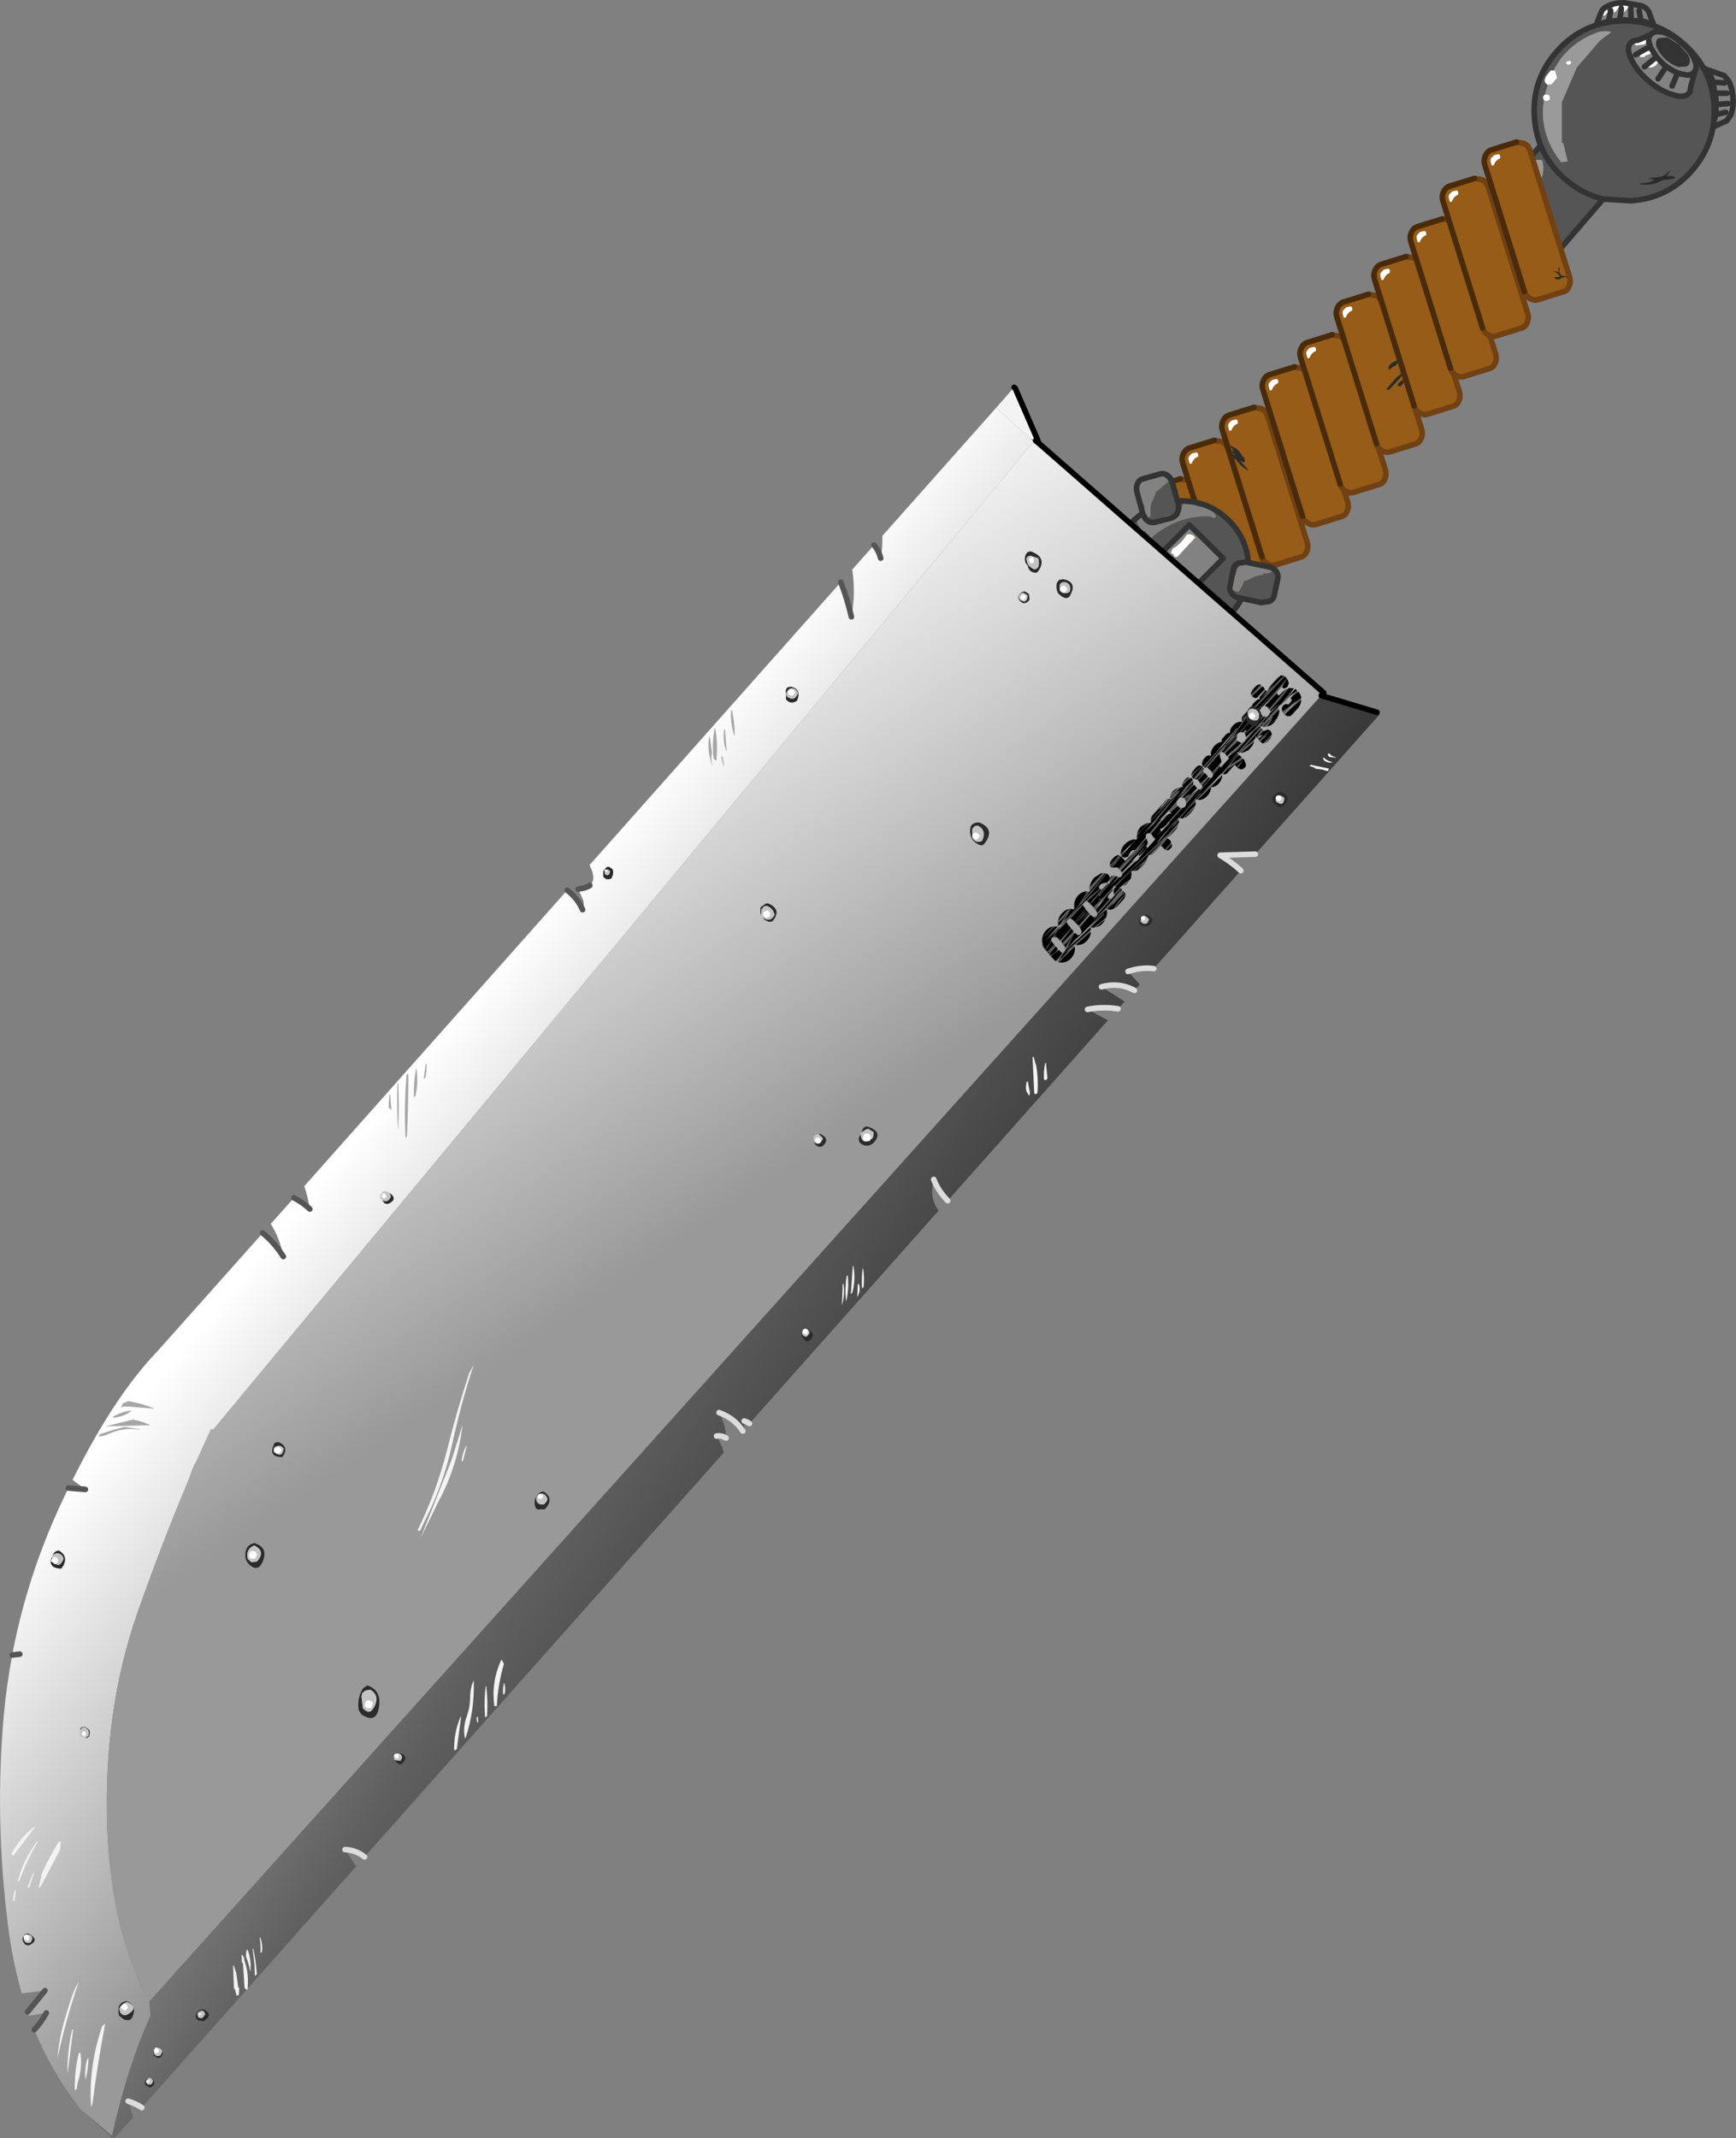 <?xml version="1.0" encoding="UTF-8" standalone="no"?>
<svg xmlns:xlink="http://www.w3.org/1999/xlink" height="382.85px" width="310.95px" xmlns="http://www.w3.org/2000/svg">
  <rect width="100%" height="100%" fill="#808080" stroke="none"/>
  <g transform="matrix(1.0, 0.0, 0.0, 1.0, 140.05, 207.95)">
    <path d="M145.7 -203.0 L146.6 -205.4 146.95 -206.15 Q147.25 -206.55 147.9 -206.85 149.15 -207.5 150.95 -207.45 L154.05 -206.9 Q154.8 -206.6 155.1 -206.1 L155.3 -205.85 155.3 -205.75 156.25 -203.25 156.45 -202.95 156.55 -202.55 Q156.6 -201.8 154.95 -201.3 L151.05 -200.65 147.15 -201.2 Q145.45 -201.7 145.5 -202.45 L145.7 -203.0 Q146.0 -203.45 147.05 -203.85 L147.6 -204.0 148.05 -204.1 147.6 -204.0 147.05 -203.85 Q146.0 -203.45 145.7 -203.0 M148.45 -205.9 L148.05 -204.1 148.45 -205.9 148.8 -205.7 149.25 -205.8 149.4 -205.95 149.95 -206.65 149.95 -206.95 149.9 -207.0 149.65 -207.1 Q149.4 -206.85 149.1 -206.85 L148.95 -206.75 148.45 -206.05 148.4 -205.95 148.45 -205.9 M156.25 -203.25 L154.95 -203.95 154.4 -204.1 151.0 -204.4 148.05 -204.1 151.0 -204.4 154.4 -204.1 154.95 -203.95 156.25 -203.25 M150.3 -205.8 L150.35 -205.6 150.75 -205.65 150.9 -205.8 151.75 -206.75 151.7 -207.0 151.5 -207.2 151.45 -207.25 151.25 -207.2 151.0 -207.2 150.85 -207.05 150.35 -206.5 150.35 -206.45 150.35 -206.3 150.2 -205.9 150.3 -205.8 150.1 -204.75 150.3 -205.8 M152.05 -206.5 L152.1 -204.8 152.05 -206.5 M147.9 -205.75 L147.9 -206.05 147.7 -206.25 147.6 -206.25 147.45 -206.15 146.9 -205.5 147.05 -205.15 147.45 -205.2 147.55 -205.35 147.9 -205.75 M153.55 -206.05 L153.8 -204.55 153.55 -206.05" fill="#828282" fill-rule="evenodd" stroke="none"/>
    <path d="M148.45 -205.9 L148.4 -205.95 148.45 -206.05 148.95 -206.75 149.1 -206.85 Q149.4 -206.85 149.65 -207.1 L149.9 -207.0 149.95 -206.95 149.95 -206.65 149.4 -205.95 149.25 -205.8 148.8 -205.7 148.45 -205.9 148.45 -206.05 148.45 -205.9 M150.35 -206.45 L150.35 -206.5 150.85 -207.05 151.0 -207.2 151.25 -207.2 151.45 -207.25 151.5 -207.2 151.7 -207.0 151.75 -206.75 150.9 -205.8 150.75 -205.65 150.35 -205.6 150.3 -205.8 150.2 -205.9 150.35 -206.3 150.35 -206.45 M147.9 -205.75 L147.55 -205.35 147.45 -205.2 147.05 -205.15 146.9 -205.5 147.45 -206.15 147.6 -206.25 147.7 -206.25 147.9 -206.05 147.9 -205.75 M150.35 -206.3 L150.3 -205.8 150.35 -206.3" fill="#ffffff" fill-rule="evenodd" stroke="none"/>
    <path d="M145.7 -203.0 L146.6 -205.4 146.95 -206.15 Q147.25 -206.55 147.9 -206.85 149.15 -207.5 150.95 -207.45 L154.05 -206.9 Q154.8 -206.6 155.1 -206.1 L155.3 -205.85 155.3 -205.75 156.25 -203.25 156.45 -202.95 M148.05 -204.1 L148.45 -205.9 148.45 -206.05 M150.3 -205.8 L150.1 -204.75 M152.1 -204.8 L152.05 -206.5 M150.35 -206.3 L150.35 -206.45 M150.3 -205.8 L150.35 -206.3 M153.8 -204.55 L153.55 -206.05" fill="none" stroke="#333333" stroke-linecap="round" stroke-linejoin="round" stroke-width="1.0"/>
    <path d="M156.45 -202.95 L156.55 -202.55 Q156.6 -201.8 154.95 -201.3 L151.05 -200.65 147.15 -201.2 Q145.45 -201.7 145.5 -202.45 L145.7 -203.0 Q146.0 -203.45 147.05 -203.85 L147.6 -204.0 148.05 -204.1 151.0 -204.4 154.4 -204.1 154.95 -203.95 156.25 -203.25" fill="none" stroke="#333333" stroke-linecap="round" stroke-linejoin="round" stroke-width="1.0"/>
    <path d="M165.55 -195.55 L167.95 -194.7 168.8 -194.4 169.5 -193.55 Q170.25 -192.35 170.35 -190.5 170.5 -188.7 169.95 -187.35 L169.25 -186.35 169.0 -186.2 168.85 -186.15 166.4 -185.05 166.15 -184.75 165.8 -184.65 Q165.05 -184.6 164.4 -186.2 163.75 -187.7 163.55 -190.0 163.4 -192.35 163.85 -193.95 164.2 -195.65 164.95 -195.7 L165.55 -195.55 Q166.0 -195.2 166.45 -194.15 L166.65 -193.65 166.75 -193.25 166.65 -193.65 166.45 -194.15 Q166.0 -195.2 165.55 -195.55 M169.3 -191.25 L167.55 -191.25 169.3 -191.25 M169.05 -187.85 L167.6 -187.5 169.05 -187.85 M169.45 -189.4 L167.7 -189.25 169.45 -189.4 M168.85 -193.1 L166.75 -193.25 168.85 -193.1 M166.4 -185.05 Q166.8 -185.45 167.0 -186.4 L167.15 -186.9 Q167.4 -188.4 167.3 -190.3 L166.75 -193.25 167.3 -190.3 Q167.4 -188.4 167.15 -186.9 L167.0 -186.4 Q166.8 -185.45 166.4 -185.05" fill="#828282" fill-rule="evenodd" stroke="none"/>
    <path d="M165.55 -195.55 L167.95 -194.7 168.8 -194.4 169.5 -193.55 Q170.25 -192.35 170.35 -190.5 170.5 -188.7 169.95 -187.35 L169.25 -186.35 169.0 -186.2 168.85 -186.15 166.4 -185.05 166.15 -184.75 M166.75 -193.25 L168.85 -193.1 M167.7 -189.25 L169.45 -189.4 M167.6 -187.5 L169.05 -187.85 M167.55 -191.25 L169.3 -191.25" fill="none" stroke="#333333" stroke-linecap="round" stroke-linejoin="round" stroke-width="1.0"/>
    <path d="M166.15 -184.75 L165.8 -184.65 Q165.05 -184.6 164.4 -186.2 163.75 -187.7 163.55 -190.0 163.4 -192.35 163.85 -193.95 164.2 -195.65 164.95 -195.7 L165.55 -195.55 Q166.0 -195.2 166.45 -194.15 L166.65 -193.65 166.75 -193.25 167.3 -190.3 Q167.4 -188.4 167.15 -186.9 L167.0 -186.4 Q166.8 -185.45 166.4 -185.05" fill="none" stroke="#333333" stroke-linecap="round" stroke-linejoin="round" stroke-width="1.0"/>
    <path d="M163.1 -177.5 Q158.75 -172.45 152.1 -172.0 L147.1 -172.3 136.1 -159.55 Q135.85 -159.25 135.45 -159.25 135.0 -159.2 134.7 -159.45 L125.05 -167.75 Q124.75 -168.0 124.7 -168.45 L124.95 -169.15 135.9 -181.9 Q135.0 -184.2 134.8 -186.85 134.3 -193.5 138.65 -198.55 143.0 -203.65 149.65 -204.15 156.3 -204.65 161.35 -200.25 166.45 -195.9 166.95 -189.3 167.45 -182.6 163.1 -177.5 M136.5 -190.05 Q135.55 -184.0 139.6 -178.9 L140.75 -179.05 140.0 -182.1 139.9 -182.3 139.7 -182.35 139.7 -189.65 142.4 -195.9 146.45 -200.6 148.55 -202.2 Q147.05 -202.65 145.3 -201.85 140.5 -199.8 138.2 -195.3 L137.75 -195.35 137.4 -194.95 136.8 -194.2 136.75 -193.95 Q136.4 -193.3 137.1 -192.8 L137.2 -192.75 137.15 -192.6 136.65 -191.0 136.4 -190.75 Q136.25 -190.3 136.5 -190.05 M135.9 -181.9 Q137.3 -178.45 140.35 -175.8 143.4 -173.2 147.1 -172.3 143.4 -173.2 140.35 -175.8 137.3 -178.45 135.9 -181.9 M135.2 -179.35 L134.45 -178.7 Q131.75 -175.75 129.6 -172.5 129.7 -171.25 130.95 -171.2 L132.45 -172.4 133.9 -173.55 Q137.05 -175.7 136.2 -179.2 L135.95 -179.3 135.2 -179.35" fill="#555555" fill-rule="evenodd" stroke="none"/>
    <path d="M138.2 -195.3 Q140.5 -199.8 145.3 -201.85 147.05 -202.65 148.55 -202.2 L146.45 -200.6 142.4 -195.9 139.7 -189.65 139.7 -182.35 139.9 -182.3 140.0 -182.1 140.75 -179.05 139.6 -178.9 Q135.55 -184.0 136.5 -190.05 L136.6 -190.0 136.85 -189.85 137.05 -189.9 137.4 -190.0 137.5 -190.1 Q137.65 -190.6 137.4 -190.9 L137.15 -191.0 136.65 -191.0 137.15 -192.6 137.2 -192.75 137.35 -192.8 137.85 -192.85 138.2 -193.25 138.85 -194.0 138.8 -194.2 138.5 -195.25 138.25 -195.35 138.2 -195.3 M141.35 -196.65 L141.35 -196.9 141.15 -197.1 141.05 -197.05 140.9 -197.0 140.5 -196.9 Q140.4 -196.4 140.85 -196.35 L141.1 -196.4 141.25 -196.5 141.35 -196.65 M135.2 -179.35 L135.95 -179.3 136.2 -179.2 Q137.05 -175.7 133.9 -173.55 L132.45 -172.4 130.95 -171.2 Q129.7 -171.25 129.6 -172.5 131.75 -175.75 134.45 -178.7 L135.2 -179.35" fill="#9a9a9a" fill-rule="evenodd" stroke="none"/>
    <path d="M138.2 -195.3 L138.25 -195.35 138.5 -195.25 138.8 -194.2 138.85 -194.0 138.2 -193.25 137.85 -192.85 137.35 -192.8 137.2 -192.75 137.1 -192.8 Q136.4 -193.3 136.75 -193.95 L136.8 -194.2 137.4 -194.95 137.75 -195.35 138.2 -195.3 M136.65 -191.0 L137.15 -191.0 137.4 -190.9 Q137.65 -190.6 137.5 -190.1 L137.4 -190.0 137.05 -189.9 136.85 -189.85 136.6 -190.0 136.5 -190.05 Q136.25 -190.3 136.4 -190.75 L136.65 -191.0 M141.35 -196.65 L141.25 -196.5 141.1 -196.4 140.85 -196.35 Q140.4 -196.4 140.5 -196.9 L140.9 -197.0 141.05 -197.05 141.15 -197.1 141.35 -196.9 141.35 -196.65" fill="#ffffff" fill-rule="evenodd" stroke="none"/>
    <path d="M163.1 -177.5 Q158.75 -172.45 152.1 -172.0 L147.1 -172.3 136.1 -159.55 Q135.85 -159.25 135.45 -159.25 135.0 -159.2 134.7 -159.45 L125.05 -167.75 Q124.75 -168.0 124.7 -168.45 L124.95 -169.15 135.9 -181.9 Q135.0 -184.2 134.8 -186.85 134.3 -193.5 138.65 -198.55 143.0 -203.65 149.65 -204.15 156.3 -204.65 161.35 -200.25 166.45 -195.9 166.95 -189.3 167.45 -182.6 163.1 -177.5 M147.1 -172.3 Q143.4 -173.2 140.35 -175.8 137.3 -178.45 135.9 -181.9" fill="none" stroke="#333333" stroke-linecap="round" stroke-linejoin="round" stroke-width="1.0"/>
    <path d="M163.5 -195.0 L162.8 -192.45 162.65 -191.45 162.45 -191.25 Q161.65 -190.3 159.55 -191.0 157.4 -191.6 155.25 -193.45 153.1 -195.3 152.15 -197.35 151.2 -199.3 152.0 -200.25 152.45 -200.75 153.35 -200.75 L155.6 -201.75 Q156.25 -202.55 157.9 -202.15 159.5 -201.7 161.1 -200.3 162.75 -198.9 163.4 -197.4 164.05 -195.9 163.5 -195.15 L163.4 -195.05 163.5 -195.0 M159.45 -192.55 L160.45 -194.9 161.1 -194.7 162.15 -194.5 Q162.95 -194.5 163.4 -195.05 162.95 -194.5 162.15 -194.5 L161.1 -194.7 160.45 -194.9 159.45 -192.55 M160.7 -196.45 L161.95 -196.55 Q162.35 -196.95 161.9 -197.85 L160.4 -199.55 158.5 -200.75 157.2 -200.65 Q156.85 -200.2 157.3 -199.35 157.75 -198.45 158.7 -197.6 159.7 -196.75 160.7 -196.45 M155.75 -198.4 L155.75 -198.7 155.65 -198.75 155.5 -198.9 155.45 -198.85 154.7 -198.8 154.55 -198.65 153.65 -198.05 153.75 -197.7 154.5 -197.75 154.65 -197.9 154.75 -198.05 155.05 -198.1 155.75 -198.4 M154.5 -196.0 L156.65 -197.75 157.85 -196.5 158.4 -196.05 156.95 -193.85 158.4 -196.05 157.85 -196.5 156.65 -197.75 154.5 -196.0 M156.7 -197.2 L156.6 -197.15 156.45 -197.1 156.25 -196.85 156.0 -196.8 155.8 -196.7 155.7 -196.55 155.55 -196.4 155.3 -196.35 155.05 -196.15 155.15 -195.9 Q156.3 -195.7 156.9 -196.7 L156.9 -197.0 156.7 -197.2 M155.6 -201.75 Q155.15 -201.2 155.3 -200.45 L155.6 -199.45 156.65 -197.75 155.6 -199.45 155.3 -200.45 Q155.15 -201.2 155.6 -201.75 M154.9 -200.75 L154.6 -201.0 154.4 -200.95 153.85 -200.9 153.55 -200.65 152.75 -200.1 152.95 -199.8 154.55 -200.0 154.8 -200.35 154.9 -200.45 154.9 -200.75 M158.4 -196.05 Q159.45 -195.3 160.45 -194.9 159.45 -195.3 158.4 -196.05 M152.9 -198.15 L155.0 -199.35 152.9 -198.15" fill="#828282" fill-rule="evenodd" stroke="none"/>
    <path d="M160.7 -196.45 Q159.7 -196.75 158.7 -197.6 157.75 -198.45 157.3 -199.35 156.85 -200.2 157.2 -200.65 L158.5 -200.75 160.4 -199.55 161.9 -197.85 Q162.35 -196.95 161.95 -196.55 L160.7 -196.45" fill="#333333" fill-rule="evenodd" stroke="none"/>
    <path d="M155.75 -198.4 L155.05 -198.1 154.75 -198.05 154.65 -197.9 154.5 -197.75 153.75 -197.7 153.65 -198.05 154.55 -198.65 154.7 -198.8 155.45 -198.85 155.5 -198.9 155.65 -198.75 155.75 -198.7 155.75 -198.4 M156.7 -197.2 L156.9 -197.0 156.9 -196.7 Q156.3 -195.7 155.15 -195.9 L155.05 -196.15 155.3 -196.35 155.55 -196.4 155.7 -196.55 155.8 -196.7 156.0 -196.8 156.25 -196.85 156.45 -197.1 156.6 -197.15 156.7 -197.2 M154.9 -200.75 L154.9 -200.45 154.8 -200.35 154.55 -200.0 152.95 -199.8 152.75 -200.1 153.55 -200.65 153.85 -200.9 154.4 -200.95 154.6 -201.0 154.9 -200.75" fill="#ffffff" fill-rule="evenodd" stroke="none"/>
    <path d="M163.5 -195.0 L162.8 -192.45 162.65 -191.45 162.45 -191.25 Q161.65 -190.3 159.55 -191.0 157.4 -191.6 155.25 -193.45 153.1 -195.3 152.15 -197.35 151.2 -199.3 152.0 -200.25 152.45 -200.75 153.35 -200.75 L155.6 -201.75 Q156.25 -202.55 157.9 -202.15 159.5 -201.7 161.1 -200.3 162.75 -198.9 163.4 -197.4 164.05 -195.9 163.5 -195.15 L163.5 -195.0 M163.4 -195.05 Q162.95 -194.5 162.15 -194.5 L161.1 -194.7 160.45 -194.9 159.45 -192.55 M163.5 -195.15 L163.4 -195.05 M160.7 -196.45 Q159.7 -196.75 158.7 -197.6 157.75 -198.45 157.3 -199.35 156.85 -200.2 157.2 -200.65 L158.5 -200.75 160.4 -199.55 161.9 -197.85 Q162.35 -196.95 161.95 -196.55 L160.7 -196.45 M156.95 -193.85 L158.4 -196.05 157.85 -196.5 156.65 -197.75 154.5 -196.0 M156.65 -197.75 L155.6 -199.45 155.3 -200.45 Q155.15 -201.2 155.6 -201.75 M155.0 -199.35 L152.9 -198.15 M160.45 -194.9 Q159.45 -195.3 158.4 -196.05" fill="none" stroke="#333333" stroke-linecap="round" stroke-linejoin="round" stroke-width="1.0"/>
    <path d="M71.35 -122.2 L72.8 -122.0 Q73.5 -121.55 73.8 -120.7 L74.0 -120.1 79.95 -100.95 67.55 -112.2 65.65 -118.2 Q65.4 -119.0 65.75 -119.8 66.1 -120.6 66.85 -120.8 L71.35 -122.2 M66.9 -119.55 Q66.6 -119.25 66.65 -118.8 L66.9 -118.25 67.0 -118.05 67.25 -118.1 Q67.55 -119.0 68.4 -119.3 L68.45 -119.55 68.45 -119.8 68.35 -119.9 68.15 -120.1 67.35 -119.9 66.9 -119.55" fill="#965c18" fill-rule="evenodd" stroke="none"/>
    <path d="M66.9 -119.55 L67.35 -119.9 68.15 -120.1 68.35 -119.9 68.45 -119.8 68.45 -119.55 68.4 -119.3 Q67.55 -119.0 67.25 -118.1 L67.0 -118.05 66.9 -118.25 66.65 -118.8 Q66.6 -119.25 66.9 -119.55" fill="#ffffff" fill-rule="evenodd" stroke="none"/>
    <path d="M79.95 -100.95 L74.0 -120.1 73.8 -120.7 Q73.5 -121.55 72.8 -122.0 L71.35 -122.2" fill="none" stroke="#714113" stroke-linecap="round" stroke-linejoin="round" stroke-width="1.0"/>
    <path d="M71.35 -122.2 L66.85 -120.8 Q66.1 -120.6 65.75 -119.8 65.4 -119.0 65.65 -118.2 L67.55 -112.2" fill="none" stroke="#492b0c" stroke-linecap="round" stroke-linejoin="round" stroke-width="1.0"/>
    <path d="M126.0 -174.85 L74.0 -120.1" fill="none" stroke="#000000" stroke-linecap="round" stroke-linejoin="round" stroke-width="1.0"/>
    <path d="M77.45 -129.1 L78.9 -128.85 Q79.65 -128.4 79.9 -127.6 L87.0 -104.9 Q87.25 -104.05 86.9 -103.3 86.6 -102.5 85.85 -102.3 L81.35 -100.9 79.9 -101.1 Q79.15 -101.5 78.9 -102.35 L71.8 -125.05 Q71.55 -125.85 71.9 -126.65 72.25 -127.45 72.95 -127.7 L77.45 -129.1 M74.55 -126.65 L74.45 -126.8 74.3 -126.95 73.45 -126.75 73.1 -126.4 Q72.75 -126.1 72.85 -125.65 L73.0 -125.05 73.1 -124.9 73.4 -124.95 Q73.75 -125.9 74.55 -126.2 L74.55 -126.45 74.55 -126.65" fill="#965c18" fill-rule="evenodd" stroke="none"/>
    <path d="M74.55 -126.65 L74.55 -126.45 74.55 -126.2 Q73.75 -125.9 73.4 -124.95 L73.1 -124.9 73.0 -125.05 72.85 -125.65 Q72.75 -126.1 73.1 -126.4 L73.45 -126.75 74.3 -126.95 74.45 -126.8 74.55 -126.65" fill="#ffffff" fill-rule="evenodd" stroke="none"/>
    <path d="M78.9 -102.35 Q79.15 -101.5 79.9 -101.1 L81.35 -100.9 85.85 -102.3 Q86.6 -102.5 86.9 -103.3 87.25 -104.05 87.0 -104.9 L79.9 -127.6 Q79.65 -128.4 78.9 -128.85 L77.45 -129.1" fill="none" stroke="#714113" stroke-linecap="round" stroke-linejoin="round" stroke-width="1.0"/>
    <path d="M77.45 -129.1 L72.95 -127.7 Q72.25 -127.45 71.9 -126.65 71.55 -125.85 71.8 -125.05 L78.9 -102.35" fill="none" stroke="#492b0c" stroke-linecap="round" stroke-linejoin="round" stroke-width="1.0"/>
    <path d="M84.55 -135.0 L86.0 -134.75 Q86.75 -134.3 87.0 -133.5 L94.1 -110.8 Q94.35 -109.95 94.0 -109.2 93.7 -108.4 92.95 -108.2 L88.45 -106.8 Q87.75 -106.55 87.0 -107.0 86.25 -107.4 86.0 -108.25 L78.9 -130.95 Q78.65 -131.75 79.0 -132.55 79.35 -133.35 80.05 -133.6 L84.55 -135.0 M81.65 -132.55 L81.55 -132.7 81.4 -132.85 80.55 -132.65 80.2 -132.3 Q79.85 -132.0 79.95 -131.55 L80.1 -130.95 80.2 -130.8 80.5 -130.85 Q80.85 -131.8 81.65 -132.1 L81.65 -132.35 81.65 -132.55" fill="#965c18" fill-rule="evenodd" stroke="none"/>
    <path d="M81.65 -132.55 L81.65 -132.35 81.65 -132.1 Q80.85 -131.8 80.5 -130.85 L80.2 -130.8 80.1 -130.95 79.95 -131.55 Q79.85 -132.0 80.2 -132.3 L80.55 -132.65 81.4 -132.85 81.55 -132.7 81.65 -132.55" fill="#ffffff" fill-rule="evenodd" stroke="none"/>
    <path d="M86.0 -108.25 Q86.25 -107.4 87.0 -107.0 87.75 -106.55 88.45 -106.8 L92.95 -108.2 Q93.7 -108.4 94.0 -109.2 94.35 -109.95 94.1 -110.8 L87.0 -133.5 Q86.75 -134.3 86.0 -134.75 L84.55 -135.0" fill="none" stroke="#714113" stroke-linecap="round" stroke-linejoin="round" stroke-width="1.0"/>
    <path d="M84.55 -135.0 L80.05 -133.6 Q79.35 -133.35 79.0 -132.55 78.65 -131.75 78.9 -130.95 L86.0 -108.25" fill="none" stroke="#492b0c" stroke-linecap="round" stroke-linejoin="round" stroke-width="1.0"/>
    <path d="M91.8 -142.25 L93.25 -142.0 Q94.0 -141.55 94.25 -140.75 L101.35 -118.05 Q101.6 -117.2 101.25 -116.45 100.95 -115.65 100.2 -115.45 L95.7 -114.05 Q95.0 -113.8 94.25 -114.25 93.5 -114.65 93.25 -115.5 L86.15 -138.2 Q85.9 -139.0 86.25 -139.8 86.6 -140.6 87.3 -140.85 L91.8 -142.25 M88.9 -139.8 L88.8 -139.95 88.65 -140.1 87.8 -139.9 87.45 -139.55 Q87.1 -139.25 87.2 -138.8 L87.35 -138.2 87.45 -138.05 87.75 -138.1 Q88.1 -139.05 88.9 -139.35 L88.9 -139.6 88.9 -139.8" fill="#965c18" fill-rule="evenodd" stroke="none"/>
    <path d="M88.9 -139.8 L88.9 -139.6 88.9 -139.35 Q88.1 -139.05 87.75 -138.1 L87.45 -138.05 87.35 -138.2 87.2 -138.8 Q87.1 -139.25 87.45 -139.55 L87.8 -139.9 88.65 -140.1 88.8 -139.95 88.9 -139.8" fill="#ffffff" fill-rule="evenodd" stroke="none"/>
    <path d="M93.25 -115.5 Q93.5 -114.65 94.25 -114.25 95.0 -113.8 95.7 -114.05 L100.2 -115.45 Q100.95 -115.65 101.25 -116.45 101.6 -117.2 101.35 -118.05 L94.25 -140.75 Q94.0 -141.55 93.25 -142.0 L91.8 -142.25" fill="none" stroke="#714113" stroke-linecap="round" stroke-linejoin="round" stroke-width="1.0"/>
    <path d="M91.8 -142.25 L87.3 -140.85 Q86.6 -140.6 86.25 -139.8 85.9 -139.0 86.15 -138.2 L93.25 -115.5" fill="none" stroke="#492b0c" stroke-linecap="round" stroke-linejoin="round" stroke-width="1.0"/>
    <path d="M98.55 -148.0 L100.0 -147.75 Q100.75 -147.3 101.0 -146.5 L108.1 -123.8 Q108.35 -122.95 108.0 -122.2 107.7 -121.4 106.95 -121.2 L102.45 -119.8 Q101.75 -119.55 101.0 -120.0 100.25 -120.4 100.0 -121.25 L92.9 -143.95 Q92.65 -144.75 93.0 -145.55 93.35 -146.35 94.05 -146.6 L98.55 -148.0 M95.65 -145.55 L95.55 -145.7 95.4 -145.85 94.55 -145.65 94.2 -145.3 Q93.85 -145.0 93.95 -144.55 L94.1 -143.95 94.2 -143.8 94.5 -143.85 Q94.85 -144.8 95.65 -145.1 L95.65 -145.35 95.65 -145.55" fill="#965c18" fill-rule="evenodd" stroke="none"/>
    <path d="M95.65 -145.55 L95.65 -145.35 95.65 -145.1 Q94.85 -144.8 94.5 -143.85 L94.2 -143.8 94.1 -143.95 93.95 -144.55 Q93.85 -145.0 94.2 -145.3 L94.55 -145.65 95.4 -145.85 95.55 -145.7 95.65 -145.55" fill="#ffffff" fill-rule="evenodd" stroke="none"/>
    <path d="M100.0 -121.25 Q100.25 -120.4 101.0 -120.0 101.75 -119.55 102.45 -119.8 L106.95 -121.2 Q107.7 -121.4 108.0 -122.2 108.35 -122.95 108.1 -123.8 L101.0 -146.5 Q100.75 -147.3 100.0 -147.75 L98.55 -148.0" fill="none" stroke="#714113" stroke-linecap="round" stroke-linejoin="round" stroke-width="1.0"/>
    <path d="M98.55 -148.0 L94.05 -146.6 Q93.35 -146.35 93.0 -145.55 92.65 -144.75 92.9 -143.95 L100.0 -121.25" fill="none" stroke="#492b0c" stroke-linecap="round" stroke-linejoin="round" stroke-width="1.0"/>
    <path d="M105.05 -155.25 L106.5 -155.0 Q107.25 -154.55 107.5 -153.75 L114.6 -131.05 Q114.85 -130.2 114.5 -129.45 114.2 -128.65 113.45 -128.45 L108.95 -127.05 Q108.25 -126.8 107.5 -127.25 106.75 -127.65 106.5 -128.5 L99.4 -151.2 Q99.15 -152.0 99.5 -152.8 99.85 -153.6 100.55 -153.85 L105.05 -155.25 M102.15 -152.8 L102.05 -152.95 101.9 -153.1 101.05 -152.9 100.7 -152.55 Q100.35 -152.25 100.45 -151.8 L100.6 -151.2 100.7 -151.05 101.0 -151.1 Q101.35 -152.05 102.15 -152.35 L102.15 -152.6 102.15 -152.8" fill="#965c18" fill-rule="evenodd" stroke="none"/>
    <path d="M102.15 -152.8 L102.15 -152.6 102.15 -152.35 Q101.35 -152.05 101.0 -151.1 L100.7 -151.05 100.6 -151.2 100.45 -151.8 Q100.35 -152.25 100.7 -152.55 L101.05 -152.9 101.9 -153.1 102.05 -152.95 102.15 -152.8" fill="#ffffff" fill-rule="evenodd" stroke="none"/>
    <path d="M106.5 -128.5 Q106.75 -127.65 107.5 -127.25 108.25 -126.8 108.95 -127.05 L113.45 -128.45 Q114.2 -128.65 114.5 -129.45 114.85 -130.2 114.6 -131.05 L107.5 -153.75 Q107.25 -154.55 106.5 -155.0 L105.05 -155.25" fill="none" stroke="#714113" stroke-linecap="round" stroke-linejoin="round" stroke-width="1.0"/>
    <path d="M105.05 -155.25 L100.55 -153.85 Q99.85 -153.6 99.5 -152.8 99.15 -152.0 99.4 -151.2 L106.5 -128.5" fill="none" stroke="#492b0c" stroke-linecap="round" stroke-linejoin="round" stroke-width="1.0"/>
    <path d="M111.8 -162.0 L113.25 -161.75 Q114.0 -161.3 114.25 -160.5 L121.35 -137.8 Q121.6 -136.95 121.25 -136.2 120.95 -135.4 120.2 -135.2 L115.7 -133.8 Q115.0 -133.55 114.25 -134.0 113.5 -134.4 113.25 -135.25 L106.15 -157.95 Q105.9 -158.75 106.25 -159.55 106.6 -160.35 107.3 -160.6 L111.8 -162.0 M108.9 -159.55 L108.8 -159.7 108.65 -159.85 107.8 -159.65 107.45 -159.3 Q107.1 -159.0 107.2 -158.55 L107.35 -157.95 107.45 -157.8 107.75 -157.85 Q108.1 -158.8 108.9 -159.1 L108.9 -159.35 108.9 -159.55" fill="#965c18" fill-rule="evenodd" stroke="none"/>
    <path d="M108.9 -159.55 L108.9 -159.35 108.9 -159.1 Q108.1 -158.8 107.75 -157.85 L107.45 -157.8 107.35 -157.95 107.2 -158.55 Q107.1 -159.0 107.45 -159.3 L107.8 -159.65 108.65 -159.85 108.8 -159.7 108.9 -159.55" fill="#ffffff" fill-rule="evenodd" stroke="none"/>
    <path d="M113.25 -135.25 Q113.5 -134.4 114.25 -134.0 115.0 -133.55 115.7 -133.8 L120.2 -135.2 Q120.95 -135.4 121.25 -136.2 121.6 -136.95 121.35 -137.8 L114.25 -160.5 Q114.0 -161.3 113.25 -161.75 L111.8 -162.0" fill="none" stroke="#714113" stroke-linecap="round" stroke-linejoin="round" stroke-width="1.0"/>
    <path d="M111.8 -162.0 L107.3 -160.6 Q106.6 -160.35 106.25 -159.55 105.9 -158.75 106.15 -157.95 L113.25 -135.25" fill="none" stroke="#492b0c" stroke-linecap="round" stroke-linejoin="round" stroke-width="1.0"/>
    <path d="M118.3 -168.75 L119.75 -168.5 Q120.5 -168.05 120.75 -167.25 L127.85 -144.55 Q128.1 -143.7 127.75 -142.95 127.45 -142.15 126.7 -141.95 L122.2 -140.55 Q121.5 -140.3 120.75 -140.75 120.0 -141.15 119.75 -142.0 L112.65 -164.7 Q112.4 -165.5 112.75 -166.3 113.1 -167.1 113.8 -167.35 L118.3 -168.75 M115.4 -166.3 L115.3 -166.45 115.15 -166.6 114.3 -166.4 113.95 -166.05 Q113.6 -165.75 113.7 -165.3 L113.85 -164.7 113.95 -164.55 114.25 -164.6 Q114.6 -165.55 115.4 -165.85 L115.4 -166.1 115.4 -166.3" fill="#965c18" fill-rule="evenodd" stroke="none"/>
    <path d="M115.4 -166.3 L115.4 -166.1 115.4 -165.85 Q114.6 -165.55 114.25 -164.6 L113.95 -164.55 113.85 -164.7 113.7 -165.3 Q113.6 -165.75 113.95 -166.05 L114.3 -166.4 115.15 -166.6 115.3 -166.45 115.4 -166.3" fill="#ffffff" fill-rule="evenodd" stroke="none"/>
    <path d="M119.75 -142.0 Q120.0 -141.15 120.75 -140.75 121.5 -140.3 122.2 -140.55 L126.7 -141.95 Q127.45 -142.15 127.75 -142.95 128.1 -143.7 127.85 -144.55 L120.75 -167.25 Q120.5 -168.05 119.75 -168.5 L118.3 -168.75" fill="none" stroke="#714113" stroke-linecap="round" stroke-linejoin="round" stroke-width="1.0"/>
    <path d="M118.3 -168.75 L113.8 -167.35 Q113.1 -167.1 112.75 -166.3 112.4 -165.5 112.65 -164.7 L119.75 -142.0" fill="none" stroke="#492b0c" stroke-linecap="round" stroke-linejoin="round" stroke-width="1.0"/>
    <path d="M124.05 -176.0 L125.5 -175.75 Q126.25 -175.3 126.5 -174.5 L133.6 -151.8 Q133.85 -150.95 133.5 -150.2 133.2 -149.4 132.45 -149.2 L127.95 -147.8 Q127.25 -147.55 126.5 -148.0 125.75 -148.4 125.5 -149.25 L118.4 -171.95 Q118.15 -172.75 118.5 -173.55 118.85 -174.35 119.55 -174.6 L124.05 -176.0 M121.15 -173.55 L121.05 -173.7 120.9 -173.85 120.05 -173.65 119.7 -173.3 Q119.35 -173.0 119.45 -172.55 L119.6 -171.95 119.7 -171.8 120.0 -171.85 Q120.35 -172.8 121.15 -173.1 L121.15 -173.35 121.15 -173.55" fill="#965c18" fill-rule="evenodd" stroke="none"/>
    <path d="M121.15 -173.55 L121.15 -173.35 121.15 -173.1 Q120.35 -172.8 120.0 -171.85 L119.7 -171.8 119.6 -171.95 119.45 -172.55 Q119.35 -173.0 119.7 -173.3 L120.05 -173.65 120.9 -173.85 121.05 -173.7 121.15 -173.55" fill="#ffffff" fill-rule="evenodd" stroke="none"/>
    <path d="M125.5 -149.25 Q125.75 -148.4 126.5 -148.0 127.25 -147.55 127.95 -147.8 L132.45 -149.2 Q133.2 -149.4 133.5 -150.2 133.85 -150.95 133.6 -151.8 L126.5 -174.5 Q126.25 -175.3 125.5 -175.75 L124.05 -176.0" fill="none" stroke="#714113" stroke-linecap="round" stroke-linejoin="round" stroke-width="1.0"/>
    <path d="M124.05 -176.0 L119.55 -174.6 Q118.85 -174.35 118.5 -173.55 118.15 -172.75 118.4 -171.95 L125.5 -149.25" fill="none" stroke="#492b0c" stroke-linecap="round" stroke-linejoin="round" stroke-width="1.0"/>
    <path d="M131.55 -182.5 L133.0 -182.25 Q133.75 -181.8 134.0 -181.0 L141.1 -158.3 Q141.35 -157.45 141.0 -156.7 140.7 -155.9 139.95 -155.7 L135.45 -154.3 Q134.75 -154.05 134.0 -154.5 133.25 -154.9 133.0 -155.75 L125.9 -178.45 Q125.65 -179.25 126.0 -180.05 126.35 -180.85 127.05 -181.1 L131.55 -182.5 M128.65 -180.05 L128.55 -180.2 128.4 -180.35 127.55 -180.15 127.2 -179.8 Q126.85 -179.5 126.95 -179.05 L127.1 -178.45 127.2 -178.3 127.5 -178.35 Q127.85 -179.3 128.65 -179.6 L128.65 -179.85 128.65 -180.05" fill="#965c18" fill-rule="evenodd" stroke="none"/>
    <path d="M128.65 -180.05 L128.65 -179.85 128.65 -179.6 Q127.85 -179.3 127.5 -178.35 L127.2 -178.3 127.1 -178.45 126.95 -179.05 Q126.85 -179.5 127.2 -179.8 L127.55 -180.15 128.4 -180.35 128.55 -180.2 128.65 -180.05" fill="#ffffff" fill-rule="evenodd" stroke="none"/>
    <path d="M133.0 -155.75 Q133.25 -154.9 134.0 -154.5 134.75 -154.05 135.45 -154.3 L139.95 -155.7 Q140.7 -155.9 141.0 -156.7 141.35 -157.45 141.1 -158.3 L134.0 -181.0 Q133.75 -181.8 133.0 -182.25 L131.55 -182.5" fill="none" stroke="#714113" stroke-linecap="round" stroke-linejoin="round" stroke-width="1.0"/>
    <path d="M131.55 -182.5 L127.05 -181.1 Q126.35 -180.85 126.0 -180.05 125.65 -179.25 125.9 -178.45 L133.0 -155.75" fill="none" stroke="#492b0c" stroke-linecap="round" stroke-linejoin="round" stroke-width="1.0"/>
    <path d="M87.15 -106.45 L87.5 -106.1 87.8 -105.75 Q87.4 -105.05 86.3 -105.3 L86.25 -105.15 86.2 -105.0 Q85.0 -104.9 83.95 -104.35 L83.35 -104.0 83.05 -103.95 82.8 -103.9 82.5 -103.1 82.3 -102.75 82.05 -102.35 81.85 -102.0 81.3 -102.0 80.7 -102.4 80.7 -103.15 80.75 -103.5 80.85 -103.9 80.95 -104.65 81.3 -105.2 81.35 -105.4 81.4 -105.55 81.45 -105.75 81.5 -105.95 81.85 -106.5 81.9 -106.7 81.95 -106.85 82.05 -106.95 82.25 -107.05 85.3 -106.6 87.0 -106.5 87.15 -106.45 87.0 -106.5 87.1 -106.5 87.15 -106.45 M70.95 -116.4 L71.6 -116.8 71.65 -117.2 71.7 -117.4 71.9 -117.75 72.0 -117.95 72.25 -118.0 72.35 -118.0 72.5 -117.8 72.55 -117.65 72.85 -117.65 72.95 -117.75 73.0 -117.95 73.25 -118.05 73.6 -118.0 74.55 -117.3 75.55 -117.15 77.0 -117.0 77.25 -116.85 77.0 -117.0 77.1 -117.0 77.25 -116.85 77.3 -116.8 77.3 -116.45 77.35 -116.25 77.8 -115.5 77.7 -115.35 77.5 -115.2 77.05 -115.25 76.85 -115.45 Q71.3 -115.7 66.95 -112.25 L66.55 -112.05 66.5 -111.9 66.35 -111.7 66.1 -111.5 65.65 -111.5 65.3 -111.6 65.2 -111.7 65.3 -111.8 65.55 -112.0 65.85 -112.25 65.55 -112.25 Q65.2 -112.45 65.2 -112.8 L65.15 -112.85 64.85 -112.75 64.3 -112.75 64.2 -113.15 64.2 -113.3 63.75 -114.05 63.65 -114.65 63.7 -114.8 64.0 -115.2 64.35 -115.25 65.15 -115.0 65.5 -114.7 65.8 -114.5 65.5 -114.7 65.15 -115.0 65.6 -115.0 Q65.95 -114.8 65.8 -114.5 L65.7 -114.45 66.2 -114.4 66.75 -114.4 69.95 -115.25 70.65 -115.75 70.85 -116.15 70.95 -116.4 70.85 -116.15 70.65 -115.75 69.95 -115.25 66.75 -114.4 66.2 -114.4 66.3 -114.5 66.55 -114.65 66.65 -114.75 66.75 -114.95 67.1 -115.0 67.35 -114.9 67.75 -114.95 Q68.5 -115.6 69.5 -115.75 L69.6 -115.75 69.75 -115.55 70.95 -116.4 M72.75 -112.25 L72.55 -112.25 72.3 -111.9 Q71.45 -110.55 70.0 -109.7 L69.9 -109.5 69.7 -109.1 69.7 -108.95 69.85 -108.8 70.2 -108.65 70.2 -108.45 70.3 -108.25 70.75 -108.2 71.1 -108.5 74.05 -111.7 73.95 -111.85 Q73.5 -112.3 72.85 -112.3 L72.75 -112.25 M69.3 -121.7 L67.0 -119.8 66.6 -118.85 66.55 -118.5 66.45 -118.35 66.3 -118.15 Q66.0 -117.25 66.05 -116.25 L66.05 -115.5 65.55 -115.25 65.45 -115.45 65.45 -115.65 65.05 -115.75 Q64.85 -116.2 64.9 -116.7 L64.95 -117.25 64.25 -118.8 64.2 -119.15 64.0 -119.3 63.9 -120.8 63.95 -121.4 64.1 -121.55 64.3 -121.75 Q66.3 -122.15 68.1 -123.0 L69.2 -121.85 69.3 -121.7 M68.25 -109.2 L73.0 -113.95 79.05 -107.95 74.6 -103.5 68.25 -109.2" fill="#828282" fill-rule="evenodd" stroke="none"/>
    <path d="M87.0 -106.5 L85.3 -106.6 82.25 -107.05 82.05 -106.95 81.95 -106.85 81.9 -106.7 81.85 -106.5 81.5 -105.95 81.45 -105.75 81.4 -105.55 81.35 -105.4 81.3 -105.2 80.95 -104.65 80.85 -103.9 80.75 -103.5 80.7 -103.15 80.7 -102.4 81.3 -102.0 81.85 -102.0 82.05 -102.35 82.3 -102.75 82.5 -103.1 82.8 -103.9 83.05 -103.95 83.35 -104.0 83.95 -104.35 Q85.0 -104.9 86.2 -105.0 L86.25 -105.15 86.3 -105.3 Q87.4 -105.05 87.8 -105.75 L87.5 -106.1 87.15 -106.45 87.2 -106.45 Q88.0 -106.3 88.5 -105.7 88.95 -105.1 88.85 -104.45 L88.15 -101.2 Q88.0 -100.6 87.3 -100.25 L85.85 -100.05 82.35 -100.8 81.85 -100.9 Q81.05 -101.05 80.6 -101.65 80.1 -102.25 80.25 -102.9 L80.9 -106.15 Q81.05 -106.8 81.75 -107.1 L83.2 -107.3 83.55 -107.2 83.2 -107.3 81.75 -107.1 Q81.05 -106.8 80.9 -106.15 L80.25 -102.9 Q80.1 -102.25 80.6 -101.65 81.05 -101.05 81.85 -100.9 L82.35 -100.8 Q81.65 -99.4 80.55 -98.2 L74.6 -103.5 79.05 -107.95 73.0 -113.95 68.25 -109.2 65.65 -111.5 66.1 -111.5 66.35 -111.7 66.5 -111.9 66.55 -112.05 66.95 -112.25 Q71.3 -115.7 76.85 -115.45 L77.05 -115.25 77.5 -115.2 77.7 -115.35 77.8 -115.5 77.35 -116.25 77.3 -116.45 77.3 -116.8 77.25 -116.85 Q78.75 -116.05 80.05 -114.75 81.55 -113.25 82.4 -111.5 83.4 -109.5 83.55 -107.2 L87.0 -106.5 M77.0 -117.0 L75.55 -117.15 74.55 -117.3 73.6 -118.0 73.25 -118.05 73.0 -117.95 72.95 -117.75 72.85 -117.65 72.55 -117.65 72.5 -117.8 72.35 -118.0 72.25 -118.0 72.0 -117.95 71.9 -117.75 71.7 -117.4 71.65 -117.2 71.6 -116.8 70.95 -116.4 Q71.15 -117.0 71.0 -117.6 L70.85 -118.2 71.0 -117.6 Q71.15 -117.0 70.95 -116.4 L69.75 -115.55 69.6 -115.75 69.5 -115.75 Q68.5 -115.6 67.75 -114.95 L67.35 -114.9 67.1 -115.0 66.75 -114.95 66.65 -114.75 66.55 -114.65 66.3 -114.5 66.2 -114.4 65.7 -114.45 65.8 -114.5 Q65.95 -114.8 65.6 -115.0 L65.15 -115.0 64.35 -115.25 64.0 -115.2 63.7 -114.8 63.65 -114.65 63.75 -114.05 64.2 -113.3 64.2 -113.15 64.3 -112.75 64.85 -112.75 65.15 -112.85 65.2 -112.8 Q65.2 -112.45 65.55 -112.25 L65.85 -112.25 65.55 -112.0 65.3 -111.8 62.55 -114.25 63.0 -114.75 64.55 -116.05 64.65 -115.9 64.6 -116.1 63.6 -119.85 Q63.4 -120.65 63.7 -121.35 64.0 -122.05 64.65 -122.2 L67.85 -123.1 Q68.45 -123.25 69.1 -122.8 69.7 -122.35 69.95 -121.55 L70.85 -118.2 71.55 -118.25 Q74.5 -118.25 77.0 -117.0 M69.3 -121.7 L69.2 -121.85 68.1 -123.0 Q66.3 -122.15 64.3 -121.75 L64.1 -121.55 63.95 -121.4 63.9 -120.8 64.0 -119.3 64.2 -119.15 64.25 -118.8 64.95 -117.25 64.9 -116.7 Q64.85 -116.2 65.05 -115.75 L65.45 -115.65 65.45 -115.45 65.55 -115.25 66.05 -115.5 66.05 -116.25 Q66.0 -117.25 66.3 -118.15 L66.45 -118.35 66.55 -118.5 66.6 -118.85 67.0 -119.8 69.3 -121.7 M65.15 -115.0 L64.65 -115.9 65.15 -115.0 M66.2 -114.4 L65.8 -114.5 66.2 -114.4" fill="#555555" fill-rule="evenodd" stroke="none"/>
    <path d="M72.75 -112.25 L72.85 -112.3 Q73.5 -112.3 73.95 -111.85 L74.05 -111.7 71.1 -108.5 70.75 -108.2 70.3 -108.25 70.2 -108.45 70.2 -108.65 69.85 -108.8 69.7 -108.95 69.7 -109.1 69.9 -109.5 70.0 -109.7 Q71.45 -110.55 72.3 -111.9 L72.55 -112.25 72.75 -112.25 M64.55 -116.05 L64.6 -116.1 64.65 -115.9 64.55 -116.05" fill="#ffffff" fill-rule="evenodd" stroke="none"/>
    <path d="M87.15 -106.45 L87.0 -106.5 83.55 -107.2 83.2 -107.3 81.75 -107.1 Q81.05 -106.8 80.9 -106.15 L80.25 -102.9 Q80.1 -102.25 80.6 -101.65 81.05 -101.05 81.85 -100.9 L82.35 -100.8 85.85 -100.05 87.3 -100.25 Q88.0 -100.6 88.15 -101.2 L88.85 -104.45 Q88.95 -105.1 88.5 -105.7 88.0 -106.3 87.2 -106.45 L87.15 -106.45 M77.25 -116.85 Q78.75 -116.05 80.05 -114.75 81.55 -113.25 82.4 -111.5 83.4 -109.5 83.55 -107.2 M77.0 -117.0 Q74.5 -118.25 71.55 -118.25 L70.85 -118.2 71.0 -117.6 Q71.15 -117.0 70.95 -116.4 L70.85 -116.15 70.65 -115.75 69.95 -115.25 66.75 -114.4 66.2 -114.4 65.8 -114.5 65.5 -114.7 65.15 -115.0 64.65 -115.9 64.6 -116.1 63.6 -119.85 Q63.4 -120.65 63.7 -121.35 64.0 -122.05 64.65 -122.2 L67.85 -123.1 Q68.45 -123.25 69.1 -122.8 69.7 -122.35 69.95 -121.55 L70.85 -118.2 M77.25 -116.85 L77.0 -117.0 M64.55 -116.05 L64.6 -116.1 M64.55 -116.05 L63.0 -114.75 62.55 -114.25 M68.25 -109.2 L73.0 -113.95 79.05 -107.95 74.6 -103.5 M80.55 -98.2 Q81.65 -99.4 82.35 -100.8" fill="none" stroke="#333333" stroke-linecap="round" stroke-linejoin="round" stroke-width="1.0"/>
    <path d="M17.7 -108.0 Q18.05 -109.65 18.0 -112.0 L38.35 -134.9 44.55 -129.4 45.1 -128.9 -101.9 48.1 -102.25 47.95 -104.65 53.25 -105.4 54.75 -106.35 57.25 Q-111.05 68.4 -115.45 80.9 -121.55 98.4 -120.85 119.15 -120.15 138.1 -113.3 150.45 L-113.1 153.0 Q-117.15 161.95 -119.9 174.1 L-120.0 174.5 -125.55 169.8 Q-130.65 163.4 -133.9 155.5 -132.6 154.1 -131.75 152.5 L-134.85 153.0 -135.1 152.3 -132.0 148.5 -136.15 149.0 Q-137.8 143.3 -138.6 136.95 -141.05 117.65 -139.35 98.95 -138.85 93.6 -137.85 88.4 L-137.7 87.55 Q-135.1 74.35 -129.4 61.9 L-127.8 58.5 -124.75 58.75 -127.05 57.05 Q-119.6 42.05 -111.8 33.95 L-93.0 12.85 Q-90.95 14.5 -89.3 17.05 -89.85 13.95 -91.55 11.2 L-87.4 6.55 Q-85.9 7.3 -84.55 8.55 -84.85 6.6 -85.55 4.45 L-38.45 -48.55 Q-36.55 -47.05 -35.7 -45.05 -35.35 -46.0 -35.6 -46.8 L-36.5 -48.75 Q-35.1 -48.9 -34.4 -49.4 L-33.95 -49.95 Q-33.5 -50.95 -34.25 -52.6 L-34.45 -53.05 10.55 -103.7 Q11.65 -100.95 12.45 -97.5 13.25 -101.65 12.6 -105.95 L16.5 -110.35 Q17.35 -109.35 17.7 -108.0 M-136.5 88.25 L-137.85 88.4 -136.5 88.25" fill="url(#gradient0)" fill-rule="evenodd" stroke="none"/>
    <path d="M46.05 -128.55 L97.05 -83.9 96.6 -83.4 -113.3 150.45 Q-120.15 138.1 -120.85 119.15 -121.55 98.4 -115.45 80.9 -111.05 68.4 -106.35 57.25 L-104.65 53.25 -102.25 47.95 -101.9 48.1 45.1 -128.9 45.45 -129.05 46.05 -128.55" fill="url(#gradient1)" fill-rule="evenodd" stroke="none"/>
    <path d="M38.35 -134.9 L41.6 -138.6 41.8 -138.4 45.8 -129.2 45.45 -129.05 44.55 -129.4 38.35 -134.9" fill="#f3f3f3" fill-rule="evenodd" stroke="none"/>
    <path d="M96.6 -83.4 L106.6 -80.4 107.05 -80.0 84.8 -55.0 78.5 -54.8 Q80.6 -53.55 82.2 -52.05 L66.6 -34.5 Q64.4 -34.8 62.0 -34.0 L64.1 -31.65 63.15 -30.6 Q60.4 -32.1 57.25 -31.25 L61.4 -28.6 60.2 -27.3 Q57.5 -27.75 54.75 -27.2 L58.4 -25.25 29.7 7.05 Q28.0 5.3 27.2 3.25 26.35 6.75 28.1 8.8 L-5.8 46.95 Q-6.25 46.65 -6.75 46.5 L-6.75 48.0 -7.0 48.3 Q-8.55 45.95 -11.25 45.0 -10.05 47.15 -10.0 49.55 -10.8 49.05 -11.7 49.2 -10.85 50.6 -10.4 52.15 L-74.75 124.55 Q-76.35 123.3 -78.25 123.25 L-76.25 126.25 -114.65 169.45 Q-115.8 168.7 -117.1 168.3 -116.5 169.75 -116.25 171.25 L-119.55 174.9 -120.1 174.75 -125.55 169.8 -120.0 174.5 -119.9 174.1 Q-117.15 161.95 -113.1 153.0 L-113.3 150.45 96.6 -83.4" fill="url(#gradient2)" fill-rule="evenodd" stroke="none"/>
    <path d="M-133.9 155.5 Q-132.6 154.1 -131.75 152.5 M-135.1 152.3 L-132.0 148.5 M-127.8 58.5 L-124.75 58.75 M-93.0 12.85 Q-90.95 14.5 -89.3 17.05 M-87.4 6.55 Q-85.9 7.3 -84.55 8.55 M-38.45 -48.55 Q-36.55 -47.05 -35.7 -45.05 M-36.5 -48.75 Q-35.1 -48.9 -34.4 -49.4 M10.55 -103.7 Q11.65 -100.95 12.45 -97.5 M16.5 -110.35 Q17.35 -109.35 17.7 -108.0 M-137.85 88.4 L-136.5 88.25" fill="none" stroke="#555555" stroke-linecap="round" stroke-linejoin="round" stroke-width="1.0"/>
    <path d="M41.8 -138.4 L45.8 -129.2 46.05 -128.55 97.05 -83.9 96.6 -83.4 106.6 -80.4 M45.45 -129.05 L46.05 -128.55" fill="none" stroke="#000000" stroke-linecap="round" stroke-linejoin="round" stroke-width="1.0"/>
    <path d="M41.6 -138.6 L41.8 -138.4" fill="none" stroke="#000000" stroke-linecap="round" stroke-linejoin="round" stroke-width="1.0"/>
    <path d="M84.8 -55.0 L78.5 -54.8 Q80.6 -53.55 82.2 -52.05 M66.6 -34.5 Q64.4 -34.8 62.0 -34.0 M63.15 -30.6 Q60.4 -32.1 57.25 -31.25 M60.2 -27.3 Q57.5 -27.75 54.75 -27.2 M29.7 7.05 Q28.0 5.3 27.2 3.25 M-5.8 46.95 Q-6.25 46.65 -6.75 46.5 M-7.0 48.3 Q-8.55 45.95 -11.25 45.0 M-10.0 49.55 Q-10.8 49.05 -11.7 49.2 M-74.75 124.55 Q-76.35 123.3 -78.25 123.25 M-114.65 169.45 Q-115.8 168.7 -117.1 168.3" fill="none" stroke="#dcdcdc" stroke-linecap="round" stroke-linejoin="round" stroke-width="1.0"/>
    <path d="M71.6 -63.25 L72.15 -63.45 Q72.45 -63.8 72.4 -64.2 L72.1 -64.95 71.5 -65.15 Q71.15 -65.1 70.95 -64.9 70.65 -64.55 70.7 -64.15 70.7 -63.7 71.0 -63.4 71.25 -63.15 71.6 -63.25 M70.4 -60.85 L70.3 -60.75 69.7 -59.85 66.85 -56.85 66.9 -56.8 Q68.6 -57.85 69.75 -59.45 L70.6 -60.85 70.6 -60.9 70.4 -60.85 M71.0 -60.7 Q71.05 -60.0 70.55 -59.45 L69.3 -58.15 68.95 -57.9 69.5 -57.35 69.8 -56.65 69.55 -55.95 Q69.25 -55.65 69.0 -55.65 68.65 -55.75 68.4 -55.95 L67.85 -56.5 66.5 -55.05 65.95 -54.8 65.55 -54.9 Q65.5 -53.7 64.65 -52.85 64.05 -52.15 63.15 -52.0 L62.8 -52.0 62.85 -52.05 62.75 -52.05 62.7 -52.0 62.45 -52.05 62.55 -51.75 61.0 -49.85 62.55 -51.45 Q62.5 -50.55 61.85 -49.8 L60.65 -49.15 60.9 -49.3 60.85 -49.4 59.3 -48.35 59.5 -48.9 59.9 -49.1 59.25 -49.35 59.35 -49.05 59.1 -48.45 58.5 -47.75 58.3 -47.6 56.0 -45.15 55.65 -45.6 55.1 -46.15 57.95 -48.3 Q57.8 -48.4 57.35 -48.05 L55.0 -46.3 54.95 -46.35 Q54.45 -46.8 54.1 -46.35 53.7 -45.95 54.05 -45.4 L51.8 -43.4 Q51.5 -43.55 51.25 -43.25 50.75 -42.7 51.3 -42.15 L52.0 -41.3 49.9 -39.35 49.3 -40.0 49.45 -40.2 49.45 -40.3 49.25 -40.05 48.35 -40.1 Q47.95 -39.65 48.25 -39.15 47.65 -38.6 46.85 -38.15 L46.55 -38.9 50.1 -42.3 50.1 -42.4 50.1 -42.45 50.5 -42.9 50.55 -43.0 46.5 -39.1 46.55 -39.55 Q46.55 -40.55 47.25 -41.3 47.85 -42.0 48.75 -42.05 L49.45 -41.95 49.4 -42.65 Q49.4 -43.65 50.15 -44.45 50.75 -45.1 51.6 -45.2 L52.3 -45.1 52.3 -45.8 Q52.3 -46.8 53.0 -47.6 53.6 -48.25 54.5 -48.35 L55.1 -48.25 55.05 -49.05 Q55.2 -50.0 55.9 -50.8 L57.05 -51.55 Q57.85 -51.8 58.35 -51.3 L58.65 -50.7 58.45 -50.05 Q58.25 -49.85 57.75 -49.8 L57.0 -49.6 Q56.5 -49.05 56.85 -48.75 L57.4 -48.8 58.05 -49.5 Q58.4 -49.9 58.75 -49.8 L58.65 -50.25 Q58.6 -50.65 58.9 -50.95 59.15 -51.25 59.55 -51.15 L60.05 -50.9 59.75 -50.55 60.0 -50.75 60.1 -50.9 60.2 -50.85 60.75 -50.95 Q61.0 -51.2 60.9 -51.5 L63.35 -53.75 Q63.6 -53.8 63.75 -53.95 L63.9 -54.2 65.4 -55.65 65.45 -55.7 65.45 -55.85 65.4 -55.85 63.95 -54.6 63.8 -54.95 62.75 -53.85 63.0 -53.7 60.8 -51.65 60.75 -51.9 60.05 -52.65 59.0 -52.6 Q58.7 -52.85 58.7 -53.2 58.65 -53.6 58.95 -53.95 L59.55 -54.55 60.05 -54.8 60.4 -54.7 59.0 -52.85 59.05 -52.8 59.15 -52.8 59.95 -53.6 60.75 -54.45 61.4 -53.8 61.45 -53.75 61.5 -53.8 63.2 -55.7 Q62.75 -55.9 62.35 -55.45 L62.1 -55.0 61.85 -54.55 61.4 -54.4 60.9 -54.55 60.85 -54.6 62.5 -56.45 62.55 -56.85 62.5 -56.95 62.4 -56.8 60.6 -54.9 60.7 -55.6 Q60.85 -56.2 61.3 -56.7 62.0 -57.45 62.85 -57.6 L63.55 -57.6 63.55 -58.15 Q63.55 -59.15 64.2 -59.85 64.8 -60.55 65.6 -60.55 L66.05 -60.6 66.0 -61.0 Q65.95 -61.6 66.45 -62.1 L66.7 -62.4 67.85 -63.65 68.05 -63.9 68.25 -64.1 68.75 -64.65 Q69.15 -65.05 69.4 -64.9 L66.7 -62.4 67.9 -63.3 Q70.5 -65.75 73.55 -67.7 L73.55 -67.6 73.65 -67.4 73.1 -67.05 73.65 -67.2 73.8 -67.3 74.4 -66.75 73.15 -65.75 Q73.9 -66.1 74.55 -66.6 L74.8 -66.55 75.1 -66.65 75.2 -67.0 75.8 -67.45 75.85 -67.5 76.05 -67.75 76.0 -67.8 75.15 -67.25 75.0 -67.65 74.7 -67.9 76.05 -69.05 76.35 -68.75 76.7 -68.65 Q76.9 -68.65 77.05 -68.8 77.4 -69.2 76.95 -69.7 L76.85 -69.8 77.35 -70.4 77.35 -70.45 77.4 -70.55 77.3 -70.65 76.5 -70.15 76.2 -70.5 Q75.75 -70.35 75.5 -70.65 75.2 -70.9 75.2 -71.3 L75.15 -71.4 75.5 -71.6 75.75 -71.7 75.95 -71.9 78.95 -74.35 80.95 -76.7 76.75 -72.95 Q76.85 -73.75 77.4 -74.35 78.0 -75.0 78.7 -75.1 L78.7 -75.15 Q78.65 -75.5 78.95 -75.85 L79.45 -76.4 Q79.85 -76.85 80.2 -76.6 80.15 -77.4 80.75 -78.05 81.4 -78.75 82.3 -78.7 L82.45 -78.7 Q82.1 -79.25 82.55 -79.8 L83.2 -80.5 83.7 -80.75 83.9 -80.7 Q84.0 -81.6 84.55 -82.2 85.05 -82.75 85.65 -82.75 L85.4 -83.0 85.6 -83.2 86.45 -84.4 86.55 -84.5 86.9 -83.95 Q87.0 -84.7 87.55 -85.25 L88.85 -86.7 89.4 -87.0 89.95 -86.8 90.25 -86.5 90.55 -86.15 89.1 -84.5 88.8 -84.15 88.55 -83.7 87.2 -82.35 Q84.8 -80.65 82.8 -78.5 L82.85 -78.5 85.55 -80.75 85.6 -80.5 Q85.6 -80.1 85.95 -79.8 L86.25 -79.55 86.15 -79.45 86.3 -79.6 86.55 -79.55 Q86.9 -79.55 87.15 -79.85 L87.4 -80.35 88.2 -81.25 88.6 -81.8 88.75 -82.1 87.3 -80.75 86.95 -81.3 86.5 -81.5 88.0 -82.55 88.7 -83.5 Q89.0 -83.3 89.25 -83.6 L89.4 -83.8 89.55 -83.95 Q90.1 -84.55 90.8 -84.7 L91.65 -84.65 Q90.95 -82.95 89.6 -81.9 L89.6 -81.8 89.05 -81.6 88.85 -81.55 89.0 -80.45 Q88.9 -79.45 88.15 -78.65 L87.4 -78.05 88.25 -79.6 87.75 -79.05 86.95 -77.9 86.55 -77.75 85.4 -78.0 86.35 -77.0 85.15 -75.7 84.7 -76.2 84.75 -76.1 84.55 -75.25 84.25 -74.95 84.55 -75.2 Q84.4 -74.55 83.9 -74.0 83.2 -73.2 82.3 -73.15 L81.4 -73.3 82.7 -71.85 83.0 -71.15 82.75 -70.45 Q82.5 -70.15 82.2 -70.15 81.85 -70.2 81.6 -70.4 L81.05 -71.0 79.7 -69.55 Q79.5 -69.25 79.2 -69.3 L79.05 -69.25 79.25 -69.45 78.8 -69.4 78.6 -69.25 Q74.35 -66.35 71.35 -62.3 L72.2 -63.15 73.95 -64.85 78.8 -69.05 Q78.7 -68.25 78.15 -67.65 77.5 -66.95 76.75 -67.0 76.8 -66.2 76.1 -65.45 75.55 -64.8 74.7 -64.7 L73.95 -64.85 74.05 -64.35 Q74.05 -63.2 73.2 -62.25 72.5 -61.5 71.6 -61.4 L70.85 -61.45 71.0 -60.7 M69.25 -60.75 L69.05 -60.65 68.85 -60.35 68.65 -60.1 67.6 -59.5 67.9 -59.0 69.25 -60.5 69.35 -60.6 69.25 -60.75 M78.65 -71.5 L77.8 -70.8 78.0 -70.85 78.6 -71.35 78.4 -71.0 78.25 -70.9 78.55 -70.4 78.75 -70.7 80.05 -72.1 79.85 -72.4 82.5 -75.0 82.85 -75.2 83.05 -75.6 83.4 -76.0 83.8 -76.55 84.5 -77.45 84.7 -78.05 83.1 -75.85 83.1 -75.95 82.9 -76.6 83.05 -76.7 84.5 -78.15 85.0 -78.9 85.5 -79.45 Q83.9 -78.3 82.7 -76.75 L82.2 -76.85 81.65 -76.6 Q81.35 -76.3 81.4 -75.85 81.4 -75.45 81.7 -75.15 81.95 -74.9 82.3 -74.95 L82.35 -74.9 79.75 -72.45 79.35 -73.0 79.2 -73.1 79.1 -73.2 78.8 -73.25 79.25 -73.85 78.55 -73.2 78.45 -73.1 78.4 -73.05 77.2 -71.95 77.25 -72.0 78.3 -72.8 78.35 -72.5 78.6 -71.75 78.65 -71.5 M72.25 -68.5 L72.8 -68.75 73.35 -68.6 Q73.75 -68.25 73.55 -67.7 73.25 -67.55 72.8 -67.35 L69.5 -65.0 Q69.5 -65.7 70.05 -66.3 70.7 -67.0 71.6 -66.95 L71.85 -66.95 Q71.55 -67.3 71.7 -67.65 L72.25 -68.5 M73.25 -69.2 L73.55 -69.9 74.15 -70.55 Q74.4 -70.85 74.7 -70.85 L75.25 -70.65 75.55 -70.2 75.45 -69.7 75.8 -69.35 75.6 -69.1 74.65 -68.1 74.6 -68.1 74.3 -68.4 73.9 -68.4 73.6 -68.6 73.25 -69.2 M75.4 -71.95 L75.8 -72.4 Q76.1 -72.7 76.4 -72.6 L75.55 -72.05 75.55 -71.9 75.5 -71.85 75.2 -71.55 75.4 -71.95 M65.15 -58.0 L65.2 -57.7 64.95 -57.35 65.0 -57.35 65.25 -57.55 65.4 -57.25 Q65.5 -56.8 65.2 -56.5 L65.1 -56.4 65.3 -55.95 65.55 -56.2 66.85 -57.6 66.25 -58.35 66.95 -59.1 67.0 -59.2 67.2 -59.75 67.25 -59.8 67.2 -59.85 66.95 -59.65 66.0 -58.6 65.9 -58.7 65.6 -58.75 65.25 -58.6 Q65.0 -58.35 65.15 -58.0 M65.4 -59.05 L65.5 -59.1 66.25 -59.7 67.5 -61.35 Q66.35 -60.45 65.4 -59.05 M67.9 -61.05 L68.2 -61.3 68.45 -61.65 Q68.9 -62.15 69.45 -62.2 L69.55 -62.25 66.05 -59.5 69.75 -62.2 70.5 -63.0 70.55 -63.05 69.65 -62.3 69.3 -62.8 69.05 -62.65 67.75 -61.25 67.75 -61.1 Q67.7 -61.0 67.9 -61.05 M58.1 -44.2 L57.85 -44.0 Q54.0 -41.5 50.85 -38.0 52.5 -39.45 54.3 -40.75 L55.25 -41.5 55.25 -41.25 Q55.2 -40.25 54.5 -39.5 53.9 -38.8 53.05 -38.7 L52.3 -38.75 52.4 -38.15 Q52.35 -37.1 51.65 -36.35 51.05 -35.7 50.2 -35.55 L49.45 -35.65 50.0 -35.95 50.1 -36.15 50.1 -36.7 49.1 -35.8 48.7 -36.05 47.2 -37.8 46.85 -38.15 47.0 -38.15 Q47.85 -38.4 48.45 -39.0 L48.95 -38.45 48.3 -37.75 49.0 -38.3 49.75 -37.55 Q50.2 -37.1 50.6 -37.55 50.9 -37.9 50.65 -38.4 L50.05 -39.2 52.15 -41.1 52.6 -40.7 Q53.05 -40.25 53.45 -40.7 53.75 -41.0 53.5 -41.5 L53.15 -42.1 54.95 -43.9 55.1 -44.05 55.15 -44.2 55.45 -43.8 56.3 -43.85 Q56.6 -44.15 56.35 -44.65 L56.05 -45.1 58.35 -47.05 58.45 -47.0 59.05 -47.05 59.55 -47.65 59.4 -48.0 60.5 -49.0 60.55 -48.95 61.3 -48.1 61.45 -47.55 61.15 -47.0 59.95 -45.65 Q59.45 -45.1 58.8 -45.05 58.35 -45.0 57.95 -45.25 L58.15 -44.4 58.1 -44.2 M56.95 -47.0 L56.65 -46.95 56.95 -46.7 56.95 -47.0 M55.6 -41.85 L57.95 -43.7 57.35 -42.6 Q56.75 -41.95 55.9 -41.8 L55.6 -41.85 M53.25 -46.1 L53.35 -46.0 Q54.95 -46.9 56.0 -48.4 L53.25 -46.1 M53.05 -42.25 L53.05 -42.2 52.8 -42.45 52.1 -43.2 52.0 -43.3 52.25 -43.55 54.15 -45.3 54.2 -45.25 55.1 -44.25 53.05 -42.25 M86.25 -74.8 Q85.95 -74.75 85.8 -75.0 L85.7 -75.1 85.2 -75.65 86.4 -76.6 86.95 -77.25 87.4 -77.05 87.65 -76.4 87.35 -75.7 86.75 -75.05 Q86.55 -74.85 86.25 -74.8 M91.1 -82.9 L92.05 -84.45 92.2 -84.3 92.75 -83.4 89.95 -80.05 89.75 -80.35 Q89.25 -81.05 89.75 -81.6 L90.15 -81.9 90.65 -81.75 91.15 -82.3 Q91.4 -82.6 91.1 -82.9 M92.95 -82.7 Q92.9 -81.8 92.25 -81.05 L91.2 -79.95 90.7 -79.65 Q90.4 -79.6 90.15 -79.85 L90.05 -79.95 90.55 -80.6 92.85 -83.15 92.95 -82.7 M85.85 -85.15 L86.25 -84.8 85.85 -84.3 84.7 -82.95 84.3 -83.15 83.95 -83.75 84.25 -84.45 84.8 -85.05 Q85.05 -85.3 85.3 -85.35 85.6 -85.45 85.85 -85.15 M89.65 -84.7 L90.6 -86.0 90.65 -85.6 90.45 -84.95 90.0 -84.65 89.65 -84.7" fill="#606060" fill-rule="evenodd" stroke="none"/>
    <path d="M60.1 -45.7 L59.6 -45.3 61.55 -47.75 61.55 -47.55 61.3 -47.0 60.1 -45.7 M61.55 -47.85 Q60.15 -46.6 59.45 -45.25 L58.9 -45.05 58.3 -45.2 59.45 -46.3 58.7 -45.25 60.3 -47.05 61.4 -48.15 61.55 -47.85 M61.3 -48.2 L60.95 -47.95 61.3 -48.3 61.3 -48.2 M60.85 -48.75 L60.65 -48.5 58.5 -45.9 57.0 -44.3 56.25 -43.45 56.45 -43.65 54.65 -41.7 Q53.75 -40.7 52.65 -39.8 L52.15 -39.25 51.45 -38.5 51.5 -38.6 50.95 -37.95 51.25 -38.45 52.2 -40.55 52.55 -40.9 52.75 -40.7 Q53.15 -40.25 53.55 -40.7 53.85 -41.05 53.6 -41.55 L53.4 -41.9 55.3 -44.15 55.55 -43.9 55.3 -43.5 55.55 -43.9 55.6 -43.85 55.95 -43.6 55.95 -43.4 56.15 -43.65 56.4 -43.85 56.6 -44.25 56.65 -44.3 60.8 -48.9 60.85 -48.75 M60.95 -48.7 L60.4 -48.0 60.9 -48.75 60.95 -48.7 M60.5 -49.1 L60.6 -49.05 59.55 -47.85 59.4 -48.3 59.65 -48.95 60.0 -49.15 59.75 -49.2 62.45 -51.9 62.45 -51.95 59.75 -49.5 59.85 -49.6 59.5 -49.3 59.35 -49.4 59.4 -49.15 59.1 -48.85 58.65 -48.35 55.95 -45.65 55.85 -45.5 55.75 -45.65 55.25 -46.05 57.05 -48.15 58.35 -49.65 58.45 -49.75 58.55 -49.8 56.7 -47.55 56.8 -47.45 58.8 -49.85 58.9 -49.8 58.85 -49.95 59.8 -51.05 60.2 -50.95 58.7 -49.15 60.45 -50.85 Q60.7 -50.85 60.85 -51.0 L61.0 -51.4 61.9 -52.35 63.45 -53.75 Q63.7 -53.8 63.8 -53.95 L64.05 -54.4 65.4 -56.05 65.6 -56.2 66.95 -57.7 66.25 -58.5 66.15 -58.6 66.1 -58.65 67.45 -60.15 68.0 -60.9 68.3 -61.15 68.35 -61.2 68.45 -61.3 69.3 -62.2 69.55 -62.25 69.85 -62.25 69.65 -62.5 70.95 -63.65 71.1 -63.45 71.4 -63.25 71.2 -63.0 69.25 -60.8 69.15 -60.65 68.95 -60.35 68.75 -60.15 Q68.25 -59.65 67.75 -59.5 L67.7 -59.5 67.9 -59.2 67.3 -58.5 67.4 -58.5 68.0 -59.15 68.05 -59.05 69.4 -60.5 69.45 -60.65 69.4 -60.65 70.05 -61.35 71.75 -63.25 Q72.05 -63.3 72.25 -63.5 L72.55 -64.15 73.2 -64.85 74.65 -66.6 74.95 -66.55 75.2 -66.75 72.75 -63.55 71.0 -61.5 70.95 -61.5 67.85 -57.95 66.9 -56.55 71.0 -61.45 71.05 -61.35 69.75 -59.65 70.55 -60.4 71.1 -61.15 71.15 -60.7 69.55 -58.95 69.3 -58.65 68.4 -57.85 64.65 -54.35 59.85 -49.6 64.3 -53.8 68.55 -57.7 67.85 -56.95 65.8 -54.85 65.7 -54.9 65.6 -54.6 65.05 -53.85 62.85 -52.0 62.55 -52.05 62.6 -51.75 62.15 -51.35 62.2 -51.35 62.6 -51.7 62.65 -51.55 62.5 -50.6 62.3 -50.35 61.7 -49.65 61.6 -49.5 61.7 -49.65 61.5 -49.45 61.25 -49.35 61.8 -49.85 62.5 -50.6 61.5 -49.9 60.7 -49.15 60.55 -49.1 60.5 -49.1 M58.75 -50.1 L59.15 -50.55 58.75 -50.1 M58.65 -46.9 L56.65 -44.7 56.5 -44.5 56.45 -44.65 56.3 -44.95 58.05 -47.4 58.4 -47.8 59.35 -48.75 59.2 -48.45 58.6 -47.8 Q58.2 -47.35 58.55 -47.0 L58.65 -46.9 M62.75 -53.35 L63.1 -53.8 63.1 -53.75 62.75 -53.35 M63.95 -54.9 L64.2 -55.15 65.4 -56.7 65.35 -56.55 65.25 -56.5 65.4 -56.1 64.05 -54.75 63.95 -54.9 M61.25 -48.3 L60.75 -47.9 61.2 -48.4 61.25 -48.3 M63.25 -52.05 L63.05 -52.0 64.7 -53.4 63.7 -52.1 63.25 -52.05 M60.85 -51.9 L60.8 -51.95 60.85 -52.0 60.9 -52.05 60.75 -52.0 60.7 -52.05 63.8 -55.4 64.4 -56.1 64.65 -56.4 65.2 -57.15 65.25 -57.2 64.55 -56.5 64.3 -56.2 62.05 -53.75 62.65 -54.5 65.1 -57.2 63.75 -55.9 64.0 -56.2 64.9 -57.35 65.3 -57.8 65.5 -57.25 65.5 -56.8 64.65 -55.9 60.95 -51.75 60.85 -51.9 M60.3 -52.45 L62.9 -55.15 62.3 -54.4 60.35 -52.4 60.3 -52.45 M60.15 -52.65 L59.1 -52.6 59.05 -52.6 59.1 -52.65 59.3 -52.9 60.35 -53.85 60.4 -53.9 59.6 -53.25 60.75 -54.6 61.5 -53.8 60.25 -52.5 60.15 -52.65 M60.85 -54.7 L63.5 -57.65 63.65 -57.65 63.65 -57.8 64.7 -59.0 63.6 -57.85 63.65 -58.2 63.7 -58.45 64.75 -59.6 65.8 -60.6 66.2 -60.6 66.1 -60.95 70.65 -65.75 71.15 -66.3 Q71.0 -66.45 70.5 -65.9 L69.6 -64.9 66.15 -61.1 Q66.2 -61.7 66.6 -62.15 L68.0 -63.7 68.15 -63.85 67.45 -62.75 69.45 -64.95 69.6 -64.9 69.65 -65.15 70.85 -66.35 71.5 -67.0 71.7 -67.0 71.8 -67.0 68.8 -63.45 64.8 -58.7 64.9 -58.75 66.55 -60.35 70.15 -64.8 71.8 -67.0 71.95 -66.95 71.85 -67.1 72.0 -67.25 71.85 -67.1 71.75 -67.3 73.1 -68.65 72.85 -68.15 72.9 -68.2 73.35 -68.7 73.45 -68.6 73.6 -68.45 73.4 -68.15 71.65 -66.2 71.9 -66.4 70.6 -64.8 72.1 -66.2 72.9 -67.35 73.4 -67.8 70.4 -64.1 68.85 -62.35 67.85 -61.3 67.85 -61.15 66.1 -59.05 65.85 -58.8 65.7 -58.8 65.35 -58.65 Q65.1 -58.4 65.2 -58.05 L64.55 -57.25 63.25 -55.75 Q62.9 -55.85 62.5 -55.45 L62.2 -55.0 62.0 -54.55 61.55 -54.4 Q61.25 -54.35 61.0 -54.55 L60.85 -54.7 M59.7 -53.75 L60.6 -54.75 60.7 -54.65 59.1 -52.85 59.0 -52.7 58.9 -52.85 59.0 -52.95 59.7 -53.75 M60.45 -54.8 L60.15 -54.45 58.85 -53.1 58.8 -53.3 59.1 -53.95 59.7 -54.6 60.2 -54.85 60.45 -54.8 M60.75 -54.9 L61.8 -55.95 60.85 -54.8 60.75 -54.9 M61.4 -56.7 Q62.0 -57.35 62.7 -57.55 L62.15 -57.0 62.8 -57.6 62.95 -57.65 63.4 -57.6 62.65 -56.85 61.1 -55.4 60.75 -55.0 60.8 -55.65 Q60.95 -56.25 61.4 -56.7 M56.9 -48.8 L56.85 -48.75 55.05 -47.25 56.85 -49.25 Q56.75 -49.0 56.9 -48.8 M56.9 -49.35 L56.1 -48.4 54.85 -47.0 54.3 -46.55 54.2 -46.4 54.1 -46.3 51.45 -43.8 55.5 -48.15 58.2 -51.55 58.5 -51.3 58.8 -50.75 58.65 -50.65 58.6 -50.55 58.65 -50.6 58.75 -50.75 58.75 -50.55 58.95 -50.9 59.0 -50.95 59.0 -51.0 59.3 -51.1 58.75 -50.55 58.35 -50.0 58.2 -49.9 57.85 -49.85 57.3 -49.75 57.1 -49.6 56.9 -49.35 M57.2 -48.6 L56.7 -48.0 55.2 -46.15 55.05 -46.35 54.7 -46.55 55.4 -47.2 57.0 -48.7 57.2 -48.6 M57.7 -51.35 L57.95 -51.6 58.05 -51.55 56.15 -49.2 55.95 -48.95 51.35 -43.8 51.3 -43.75 50.5 -43.1 51.8 -45.2 52.4 -45.1 52.4 -45.8 Q52.4 -46.85 53.1 -47.6 53.7 -48.25 54.6 -48.35 L54.2 -47.8 54.75 -48.3 54.8 -48.35 52.9 -45.65 54.55 -47.6 55.1 -48.3 55.25 -48.3 55.2 -48.4 57.7 -51.35 M57.3 -49.75 L57.4 -49.85 57.3 -49.75 M57.45 -51.6 L55.15 -49.1 Q55.3 -50.05 56.0 -50.8 L57.2 -51.55 57.45 -51.6 M53.2 -39.2 L54.1 -40.0 55.35 -41.1 Q55.3 -40.2 54.65 -39.5 54.05 -38.85 53.2 -38.75 L52.7 -38.75 53.2 -39.2 M52.7 -42.65 L54.75 -44.75 54.95 -44.55 53.4 -42.95 55.05 -44.45 55.15 -44.35 53.2 -42.2 52.9 -42.5 52.7 -42.65 M53.95 -44.15 L52.7 -42.7 Q52.55 -42.8 52.5 -42.85 L53.95 -44.45 54.45 -45.1 54.7 -44.75 53.95 -44.15 M52.25 -41.2 L50.25 -39.1 50.05 -39.4 50.65 -40.05 51.85 -41.65 52.25 -41.2 M51.8 -41.75 L49.85 -39.6 49.7 -39.7 50.0 -40.15 49.65 -39.75 49.35 -40.1 48.85 -40.3 49.35 -41.3 49.95 -41.75 51.05 -42.85 Q51.05 -42.55 51.45 -42.15 L51.6 -41.95 50.15 -40.45 50.25 -40.5 51.6 -41.95 51.8 -41.75 M55.35 -41.5 L50.65 -37.35 51.4 -37.8 49.45 -35.65 49.4 -35.7 50.6 -37.45 50.7 -37.6 50.85 -37.85 52.3 -39.1 57.65 -44.15 57.7 -44.2 57.65 -44.35 57.6 -44.35 56.4 -43.3 54.75 -41.85 56.8 -43.85 56.95 -44.0 58.2 -45.1 58.25 -44.4 58.1 -43.65 56.7 -42.55 55.8 -41.85 55.3 -41.9 55.35 -41.5 M57.5 -42.65 Q57.0 -42.1 56.3 -41.95 L58.0 -43.35 57.5 -42.65 M56.8 -47.0 L57.05 -46.75 57.05 -47.05 56.8 -47.0 M56.0 -45.35 L56.7 -46.0 56.05 -45.3 56.0 -45.35 M54.4 -45.15 L52.45 -42.9 52.2 -43.2 51.7 -43.45 53.95 -45.9 Q54.0 -45.6 54.35 -45.3 L54.4 -45.15 M56.15 -45.15 L56.85 -45.9 56.25 -45.05 56.15 -45.15 M49.55 -41.7 L49.5 -41.7 47.7 -39.7 49.15 -41.1 48.7 -40.3 48.45 -40.1 Q48.2 -39.85 48.25 -39.55 L47.2 -37.95 Q46.65 -38.65 46.65 -39.55 46.65 -40.55 47.35 -41.35 47.85 -41.9 48.55 -42.05 L46.95 -40.25 47.0 -40.25 48.85 -42.05 49.4 -42.05 47.0 -39.25 49.7 -42.0 49.6 -41.8 49.55 -41.7 M50.0 -42.25 L50.05 -42.35 50.35 -42.6 50.0 -42.25 M55.2 -48.8 L55.5 -49.15 55.15 -48.75 55.2 -48.8 M50.3 -42.55 L53.2 -45.25 51.2 -43.3 50.2 -42.45 50.3 -42.55 M50.0 -42.65 L49.55 -42.2 49.5 -42.7 50.3 -43.45 50.95 -44.25 51.05 -44.4 50.0 -42.65 M51.7 -45.2 L51.2 -44.65 51.6 -45.2 51.7 -45.2 M51.4 -45.2 L51.35 -45.15 51.1 -44.85 49.5 -43.1 Q49.7 -43.9 50.25 -44.45 50.75 -45.0 51.4 -45.2 M74.1 -63.8 L74.05 -63.65 73.75 -63.4 74.1 -63.8 73.4 -63.15 72.3 -61.95 71.8 -61.4 71.7 -61.4 71.35 -61.45 74.1 -64.75 74.1 -64.6 72.8 -63.15 74.1 -64.35 74.15 -64.35 74.1 -63.8 M74.15 -64.85 L75.1 -65.9 75.05 -65.95 74.05 -64.9 71.15 -61.45 71.05 -61.45 71.7 -62.3 76.3 -68.0 76.95 -68.65 77.15 -68.85 77.25 -69.2 77.5 -69.5 78.5 -70.75 78.65 -70.45 78.85 -70.75 80.15 -72.2 80.0 -72.4 81.25 -73.5 80.8 -72.9 82.15 -74.25 84.6 -77.05 85.6 -77.9 85.75 -77.8 81.65 -73.2 81.5 -73.35 81.6 -73.15 80.05 -71.35 80.1 -71.35 81.7 -73.05 81.8 -73.0 79.25 -70.0 77.2 -67.85 77.05 -67.7 76.5 -67.15 74.25 -64.75 74.15 -64.85 M72.9 -65.1 L73.6 -65.85 72.45 -64.55 72.4 -64.7 72.9 -65.1 M74.5 -64.8 L74.85 -65.05 76.85 -67.0 Q76.9 -66.2 76.2 -65.45 75.65 -64.8 74.85 -64.7 L74.5 -64.8 M73.95 -66.55 L74.05 -66.6 74.35 -66.9 74.4 -66.85 73.4 -65.85 72.35 -64.85 72.25 -64.9 72.75 -65.3 72.85 -65.35 73.05 -65.75 73.05 -65.8 72.0 -65.05 71.8 -65.15 73.8 -67.45 74.3 -66.9 73.95 -66.55 M73.95 -63.35 L72.75 -62.0 72.3 -61.55 72.15 -61.55 74.0 -63.45 73.95 -63.35 M77.2 -69.55 L77.35 -69.7 78.2 -70.5 77.65 -69.9 77.25 -69.45 77.2 -69.55 M71.1 -63.45 L71.05 -63.35 71.1 -63.45 M77.1 -69.7 L76.4 -70.35 77.95 -72.05 76.4 -70.4 76.3 -70.55 76.25 -70.55 77.15 -71.6 77.65 -72.05 77.3 -71.85 78.1 -72.7 78.5 -73.05 Q78.4 -72.85 78.45 -72.5 L78.5 -72.35 78.4 -72.25 78.5 -72.25 78.55 -72.3 78.7 -71.75 78.75 -71.5 77.1 -69.7 M76.7 -68.7 L75.25 -66.8 Q75.45 -67.0 75.3 -67.35 L76.5 -68.75 76.7 -68.7 M76.85 -67.0 L78.9 -69.2 Q78.85 -68.35 78.25 -67.65 77.6 -66.95 76.85 -67.0 M76.3 -68.95 L75.0 -67.7 74.55 -68.25 75.75 -69.55 76.3 -68.95 M75.55 -68.0 L75.45 -67.95 75.15 -67.55 75.55 -68.0 M73.7 -67.55 L72.75 -66.6 71.6 -65.4 72.75 -66.85 73.75 -68.05 73.65 -67.6 73.7 -67.55 M73.7 -68.6 L73.5 -68.85 73.85 -69.4 75.2 -70.75 75.4 -70.7 75.4 -70.65 75.05 -70.15 73.75 -68.55 73.7 -68.6 M74.9 -69.05 L74.9 -69.0 75.6 -69.65 75.65 -69.65 74.45 -68.4 74.4 -68.45 74.05 -68.4 74.35 -68.7 75.65 -70.0 74.9 -69.05 M72.95 -68.8 L71.8 -67.75 72.4 -68.5 Q72.65 -68.8 72.95 -68.8 M73.35 -69.25 L73.7 -69.9 74.3 -70.6 Q74.55 -70.85 74.85 -70.9 L75.15 -70.8 73.35 -69.2 73.35 -69.25 M75.2 -69.95 L74.6 -69.4 75.2 -70.05 75.5 -70.45 75.6 -70.3 75.35 -70.1 75.2 -69.95 M75.65 -70.6 L77.1 -72.2 76.85 -71.9 81.55 -77.4 81.5 -77.65 77.75 -73.2 75.5 -70.75 75.35 -70.9 75.75 -71.35 75.35 -70.9 75.3 -71.35 75.55 -72.0 75.95 -72.4 Q76.4 -72.9 76.85 -72.55 L76.85 -72.65 Q76.85 -73.65 77.5 -74.4 78.1 -75.0 78.8 -75.1 L78.8 -75.2 Q78.8 -75.55 79.1 -75.85 L79.6 -76.4 Q80.0 -76.85 80.3 -76.65 80.25 -77.4 80.85 -78.05 81.5 -78.75 82.4 -78.7 L82.45 -78.7 82.1 -78.1 81.55 -77.3 79.7 -75.0 77.05 -71.9 76.95 -71.8 76.65 -71.45 76.6 -71.4 75.8 -70.5 75.65 -70.6 M70.25 -66.25 L69.8 -65.85 70.15 -66.35 70.9 -66.85 70.25 -66.25 M69.8 -56.2 L69.3 -55.75 69.1 -55.7 68.85 -55.75 69.85 -56.8 69.9 -56.65 69.8 -56.2 M68.5 -56.0 L68.0 -56.55 69.1 -57.85 69.6 -57.4 69.75 -57.05 68.65 -55.85 68.5 -56.0 M86.7 -76.05 L86.75 -76.2 86.35 -75.95 87.45 -77.15 87.5 -77.1 87.8 -76.45 86.2 -74.85 85.9 -75.05 85.85 -75.1 85.7 -75.2 86.7 -76.05 M65.6 -60.6 L64.45 -59.35 63.7 -58.65 Q63.8 -59.35 64.3 -59.9 L65.6 -60.6 M67.0 -60.0 L67.4 -60.45 67.5 -60.5 67.0 -60.0 M70.9 -59.85 L70.95 -59.9 70.65 -59.5 69.4 -58.15 69.2 -58.0 69.4 -58.2 70.1 -59.1 70.25 -59.25 70.9 -59.85 M66.95 -57.7 L67.35 -58.15 66.95 -57.7 M87.5 -75.75 L86.9 -75.1 Q86.8 -74.95 86.7 -74.95 L87.75 -76.25 87.5 -75.75 M87.35 -79.05 L87.35 -78.9 86.3 -77.8 86.2 -77.8 86.75 -78.45 87.35 -79.05 M87.9 -79.6 L87.8 -79.6 89.1 -80.9 89.1 -80.45 88.9 -79.7 88.65 -79.45 88.8 -79.45 88.6 -79.2 87.5 -78.4 87.65 -78.45 88.45 -79.0 88.25 -78.65 Q87.7 -78.0 86.9 -77.85 87.6 -78.7 87.9 -79.6 M87.5 -80.65 L87.45 -80.8 89.3 -82.8 90.8 -84.75 90.9 -84.75 91.7 -84.7 89.35 -81.85 89.25 -81.75 89.15 -81.6 88.95 -81.6 89.05 -81.5 Q87.3 -79.85 85.85 -77.9 L85.65 -77.95 86.35 -78.55 86.3 -78.65 86.3 -78.7 85.8 -78.4 87.0 -79.65 87.25 -79.85 87.4 -80.15 89.15 -81.95 Q88.3 -81.35 87.5 -80.55 L87.5 -80.65 M87.1 -81.35 L86.5 -81.6 86.85 -81.9 88.7 -83.85 88.8 -83.55 Q89.05 -83.3 89.35 -83.65 L89.5 -83.8 89.65 -83.95 90.4 -84.6 87.3 -81.05 87.1 -81.35 M86.5 -77.05 L86.9 -77.3 87.45 -77.2 86.7 -76.55 85.55 -75.45 85.35 -75.65 86.2 -76.25 85.8 -76.3 85.45 -76.15 86.35 -77.15 86.5 -77.05 M86.0 -77.45 L85.4 -76.6 85.05 -75.95 84.85 -76.2 84.85 -76.1 84.8 -75.7 83.1 -74.3 83.45 -74.7 82.6 -73.85 82.2 -73.45 82.0 -73.2 81.85 -73.2 82.65 -74.0 85.95 -77.55 86.0 -77.45 M86.15 -79.75 L82.95 -76.6 82.95 -76.65 82.85 -76.7 83.15 -77.05 83.15 -77.2 83.2 -77.25 83.1 -77.3 82.6 -76.85 82.35 -76.9 82.15 -76.85 82.35 -77.1 82.0 -76.8 81.95 -76.8 82.0 -76.85 82.35 -77.1 82.45 -77.15 83.5 -77.95 82.55 -77.3 82.35 -77.15 85.2 -80.15 85.7 -80.65 85.7 -80.5 Q85.75 -80.1 86.05 -79.8 L86.15 -79.75 M85.35 -78.7 L86.35 -79.65 86.65 -79.6 84.6 -77.35 84.1 -76.9 84.25 -77.1 84.3 -77.15 84.0 -76.85 83.3 -76.1 83.2 -76.0 83.0 -76.5 85.35 -78.7 M90.1 -80.05 L93.0 -82.65 Q93.0 -81.75 92.4 -81.1 L91.35 -79.95 Q91.15 -79.7 90.85 -79.7 L90.25 -79.9 90.1 -80.05 M91.2 -82.9 L91.1 -82.95 92.5 -84.1 Q92.95 -83.6 93.05 -82.95 L92.1 -82.35 89.7 -80.55 Q89.45 -81.15 89.85 -81.65 L90.3 -81.9 90.75 -81.75 91.25 -82.3 Q91.5 -82.6 91.2 -82.9 M92.3 -84.3 Q91.3 -83.65 90.4 -82.75 L91.95 -84.6 92.3 -84.3 M87.7 -85.25 L88.2 -85.85 89.4 -87.0 89.55 -87.0 90.0 -86.9 89.25 -86.35 88.1 -85.1 83.9 -80.6 84.0 -80.8 84.05 -80.75 84.05 -80.85 84.1 -81.0 84.05 -80.95 84.3 -81.75 85.25 -82.7 85.7 -82.8 85.65 -82.7 85.7 -82.8 85.75 -82.85 87.0 -84.0 87.05 -84.05 87.5 -84.55 88.5 -85.65 87.15 -84.4 87.7 -85.25 M86.9 -84.2 L85.75 -82.85 85.55 -83.05 86.75 -84.35 86.9 -84.2 M89.6 -84.95 L90.45 -86.35 90.35 -86.35 86.2 -81.5 85.9 -81.3 85.75 -81.0 85.45 -80.7 85.45 -80.65 85.25 -80.45 84.75 -79.9 82.1 -77.0 82.0 -76.9 80.85 -76.0 80.95 -76.15 81.6 -77.1 83.1 -79.3 83.6 -80.1 85.35 -81.75 90.1 -86.85 90.4 -86.5 90.65 -86.15 90.8 -85.6 90.55 -84.95 90.1 -84.7 Q89.9 -84.65 89.65 -84.85 L89.6 -84.95 M85.9 -85.25 L85.45 -84.75 85.85 -85.25 85.9 -85.25 M85.8 -85.35 L84.05 -83.55 84.05 -83.8 84.4 -84.45 84.95 -85.1 85.45 -85.4 85.8 -85.35 M86.5 -84.55 L85.1 -83.0 84.95 -82.95 Q84.65 -82.95 84.45 -83.15 L84.25 -83.3 84.3 -83.35 86.15 -85.05 86.5 -84.55 M83.9 -80.8 L83.45 -80.1 82.4 -79.15 Q82.4 -79.45 82.7 -79.8 L83.35 -80.5 83.85 -80.75 83.9 -80.8 M88.8 -84.65 L83.5 -79.15 83.15 -78.75 82.9 -78.55 83.8 -79.2 88.8 -84.65 M83.1 -71.15 Q83.2 -70.75 82.9 -70.5 82.65 -70.2 82.3 -70.2 81.95 -70.25 81.7 -70.5 L81.65 -70.55 81.85 -70.7 82.0 -70.9 82.6 -71.8 82.65 -71.85 82.4 -71.65 81.5 -70.65 81.15 -71.05 79.8 -69.55 Q79.55 -69.3 79.3 -69.3 L79.0 -69.3 79.8 -70.2 82.0 -71.65 81.65 -71.3 82.4 -71.95 82.6 -72.1 82.8 -71.9 83.1 -71.15 M80.65 -73.55 L80.6 -73.6 80.2 -73.1 79.75 -72.6 79.45 -73.0 79.4 -73.05 81.4 -74.95 81.7 -75.25 81.8 -75.15 82.25 -74.95 82.2 -74.9 81.2 -73.8 81.55 -74.35 79.85 -72.5 80.3 -73.0 80.65 -73.55 M81.55 -72.55 L81.75 -72.55 81.95 -72.75 82.35 -72.35 80.3 -70.95 81.55 -72.55 M78.35 -70.9 L78.4 -70.85 78.0 -70.45 78.35 -70.9 78.65 -71.2 78.55 -71.05 78.35 -70.9 M82.3 -73.1 L82.45 -73.3 84.65 -75.15 84.25 -74.4 83.55 -73.6 82.4 -73.15 82.3 -73.1 M81.5 -75.85 L79.2 -73.25 78.9 -73.3 78.65 -73.2 79.05 -73.6 79.45 -73.9 79.25 -73.85 81.5 -76.15 81.5 -75.9 81.5 -75.85 M81.6 -76.3 L80.5 -75.25 81.65 -76.45 81.6 -76.3 M82.45 -79.0 L83.05 -79.55 82.55 -78.8 82.45 -79.0 M78.65 -73.45 L79.7 -74.7 81.75 -76.6 79.75 -74.5 79.1 -73.95 79.35 -74.2 78.65 -73.45 M49.6 -35.65 L52.45 -38.45 52.5 -38.15 Q52.5 -37.15 51.8 -36.35 51.2 -35.7 50.35 -35.6 L49.6 -35.65 M50.55 -38.75 L51.0 -39.1 52.15 -40.5 50.75 -38.25 50.75 -38.4 50.55 -38.75 M48.9 -38.6 L48.05 -37.75 48.7 -38.45 48.8 -38.7 48.9 -38.6 M48.8 -38.8 L47.55 -37.55 47.3 -37.85 47.3 -37.9 48.3 -39.45 48.6 -39.0 48.8 -38.8 M48.8 -36.1 L48.25 -36.7 49.0 -37.5 49.15 -37.7 49.2 -37.7 48.15 -36.85 47.95 -37.05 48.1 -37.3 48.9 -38.35 49.1 -38.45 49.4 -38.05 48.85 -37.2 49.6 -37.85 49.9 -37.55 50.15 -37.35 50.15 -37.25 49.5 -36.35 49.05 -35.85 48.8 -36.1 M47.65 -37.35 L47.85 -37.55 47.9 -37.5 48.4 -37.95 47.75 -37.25 47.65 -37.35" fill="#000000" fill-rule="evenodd" stroke="none"/>
    <path d="M153.55 -175.05 L155.5 -175.35 156.25 -175.75 155.1 -176.05 157.5 -176.3 158.2 -176.65 159.3 -177.55 158.45 -176.4 159.5 -176.45 160.05 -176.25 160.1 -176.2 159.7 -175.95 159.6 -175.9 157.6 -175.65 Q156.0 -174.6 153.65 -174.95 L153.55 -175.05 M139.3 -159.35 L139.25 -159.2 Q139.05 -159.55 139.1 -160.0 L139.3 -160.05 139.3 -159.35 M139.35 -157.95 L139.25 -157.9 138.6 -157.95 138.45 -158.15 138.35 -158.3 139.05 -158.35 139.4 -158.45 139.1 -158.8 Q138.7 -159.25 138.2 -159.35 L138.25 -159.4 139.05 -159.3 139.3 -159.1 139.6 -158.65 139.6 -158.55 139.75 -158.6 139.75 -158.65 140.85 -158.3 140.8 -158.2 Q140.15 -158.55 139.4 -158.0 L139.35 -157.95 M110.1 -142.65 Q109.85 -142.4 109.4 -142.25 L108.85 -141.75 108.6 -141.9 108.75 -142.15 108.6 -142.15 Q109.05 -143.1 110.3 -143.4 L110.3 -143.35 110.45 -143.5 110.55 -143.55 110.45 -143.25 110.3 -143.05 110.15 -142.8 110.1 -142.7 110.1 -142.65 M111.05 -141.15 L111.0 -140.75 111.0 -140.55 109.9 -139.35 109.85 -139.25 109.8 -139.25 108.75 -138.15 108.25 -138.25 110.15 -140.45 110.3 -140.55 111.0 -141.1 111.05 -141.15 M111.3 -139.9 Q111.5 -139.35 110.95 -138.9 L110.75 -138.75 110.25 -138.9 Q110.45 -139.55 111.15 -139.85 L111.3 -139.9 M81.0 -127.55 L80.9 -127.55 81.05 -127.5 81.0 -127.55 M82.85 -125.95 L82.75 -125.95 82.95 -125.55 Q83.0 -125.15 82.6 -125.15 L82.0 -125.55 83.55 -123.8 83.6 -123.7 Q82.3 -124.25 81.3 -125.7 L80.35 -126.55 80.5 -126.6 80.75 -126.65 80.85 -126.65 81.3 -126.25 81.05 -126.55 81.25 -126.65 Q80.75 -126.7 80.5 -127.0 L80.8 -127.1 80.7 -127.6 80.75 -127.65 Q80.35 -127.85 80.2 -128.1 L80.25 -128.15 Q81.75 -127.7 82.45 -126.3 L82.5 -126.2 82.8 -126.05 82.85 -125.95 M46.0 -107.8 L45.85 -108.0 44.5 -108.45 44.2 -108.35 43.95 -108.2 Q43.75 -107.95 43.85 -107.65 L44.05 -106.9 Q44.55 -106.25 45.25 -106.0 45.7 -106.05 45.95 -106.5 L46.05 -107.05 46.0 -107.8 M44.5 -109.25 Q47.65 -108.15 45.9 -105.65 45.65 -105.3 45.25 -105.4 44.2 -105.6 44.05 -106.65 43.4 -107.25 43.55 -108.15 43.6 -108.7 44.0 -109.05 L44.2 -109.15 44.5 -109.2 44.5 -109.25 M42.45 -100.9 L42.5 -100.7 Q43.9 -99.6 44.0 -101.3 L43.85 -101.45 43.25 -101.8 42.95 -101.75 42.75 -101.65 42.55 -101.45 42.45 -101.25 42.45 -100.9 M43.0 -101.9 L43.2 -102.0 43.5 -102.05 44.1 -101.7 44.25 -101.55 44.35 -100.8 44.3 -100.45 Q43.25 -99.3 42.35 -100.75 42.25 -101.55 43.0 -101.9 M50.25 -104.2 L50.25 -104.25 Q52.95 -103.85 51.7 -101.45 51.25 -100.5 50.3 -101.05 49.8 -101.35 49.45 -101.75 49.1 -102.45 49.2 -103.25 49.25 -103.8 49.75 -104.15 L49.85 -104.15 50.25 -104.2 M50.5 -103.75 L50.5 -103.7 50.2 -103.65 50.0 -103.55 49.85 -103.35 49.75 -103.2 49.75 -102.8 49.75 -102.25 Q50.45 -101.35 51.5 -101.95 L51.6 -102.15 Q51.9 -103.5 50.5 -103.75 M2.85 -83.75 L2.8 -83.95 Q2.55 -84.65 1.75 -84.7 L1.75 -84.65 1.45 -84.6 1.3 -84.55 1.0 -84.2 Q0.7 -83.8 0.85 -83.3 2.2 -82.2 2.85 -83.75 M1.2 -84.9 L1.5 -84.95 1.5 -85.0 Q3.55 -84.65 2.75 -82.55 L2.6 -82.4 Q1.55 -81.75 0.75 -82.7 L0.7 -84.2 Q0.7 -84.6 1.05 -84.9 L1.2 -84.9 M34.1 -58.2 L34.1 -58.0 Q34.75 -56.8 35.85 -57.4 L35.95 -57.6 Q36.65 -59.4 35.0 -60.15 L35.0 -60.1 34.7 -60.05 34.55 -60.0 34.25 -59.7 34.1 -59.5 34.1 -58.95 34.1 -58.25 34.1 -58.2 M35.25 -60.7 Q38.35 -59.55 36.3 -56.9 35.9 -56.4 35.3 -56.7 33.35 -57.6 33.8 -59.95 34.15 -60.55 34.85 -60.65 L35.25 -60.7 M6.6 -4.85 L6.75 -4.95 Q8.85 -4.05 7.2 -2.65 L6.55 -2.6 Q5.85 -2.95 5.75 -3.55 6.0 -3.15 6.5 -3.15 L6.9 -3.3 7.35 -4.0 7.3 -4.2 6.6 -4.85 M15.8 -3.8 L16.3 -4.2 16.4 -4.75 16.45 -5.15 16.3 -5.3 15.5 -5.8 15.2 -5.75 15.05 -5.7 14.25 -5.15 14.55 -5.9 Q14.85 -6.25 15.25 -6.25 18.45 -5.25 16.2 -3.1 L15.5 -2.8 Q14.45 -2.7 13.85 -3.5 13.75 -3.85 13.8 -4.25 L14.1 -4.85 Q14.25 -3.5 15.05 -3.55 L15.7 -3.65 15.8 -3.8 M64.55 -43.85 L64.5 -43.85 Q64.25 -43.7 64.3 -43.45 L64.25 -43.0 Q64.65 -42.3 65.45 -42.65 L65.6 -42.95 65.75 -43.3 65.65 -43.5 65.0 -44.0 64.75 -43.95 64.7 -43.95 64.55 -43.9 64.55 -43.85 M65.25 -44.2 Q67.35 -43.3 65.5 -42.05 L64.45 -42.15 Q63.8 -42.65 64.05 -43.45 64.35 -43.9 64.9 -44.1 L65.25 -44.2 M84.5 -81.55 Q86.9 -80.35 85.15 -78.15 84.85 -77.75 84.25 -78.0 82.5 -78.85 83.5 -80.85 83.85 -81.5 84.5 -81.55 M83.9 -79.2 Q84.45 -78.75 85.2 -79.0 L85.3 -79.2 85.45 -79.4 85.45 -79.75 85.5 -80.15 85.4 -80.3 Q85.05 -81.0 84.25 -81.05 L83.95 -81.0 83.8 -80.95 83.7 -80.8 83.5 -80.6 83.45 -80.45 83.45 -80.05 83.5 -79.7 83.7 -79.45 83.9 -79.2 M89.25 -66.2 Q91.5 -65.45 90.0 -63.75 89.45 -63.15 88.75 -63.6 86.9 -64.75 88.75 -66.0 L89.25 -66.2 M88.45 -65.0 L88.45 -64.65 88.5 -64.45 Q89.9 -63.35 90.0 -65.05 L89.85 -65.2 89.25 -65.55 89.05 -65.5 89.0 -65.55 88.75 -65.5 88.5 -65.3 88.45 -65.15 88.45 -65.0 M3.6 30.7 L3.6 30.75 3.7 31.1 4.25 31.45 4.6 31.25 4.95 30.75 4.9 30.55 4.7 30.25 Q5.35 30.4 5.55 31.05 L5.55 31.25 Q4.7 33.2 3.6 31.35 3.4 31.0 3.6 30.7 M-31.0 -52.75 L-30.45 -52.4 -30.3 -52.25 Q-30.1 -51.55 -30.4 -50.95 L-30.55 -50.65 Q-31.45 -50.2 -32.0 -51.0 L-32.0 -51.55 -32.0 -51.95 -31.55 -52.5 -31.45 -52.65 -31.3 -52.7 -31.0 -52.75 M-31.65 -51.9 L-31.7 -51.9 -31.75 -51.75 Q-31.75 -51.3 -31.25 -51.25 L-30.95 -51.4 -30.85 -51.6 -30.8 -51.95 -30.95 -52.1 -31.25 -52.25 -31.25 -52.2 -31.3 -52.15 -31.4 -52.25 -31.5 -52.25 -31.65 -52.2 -31.8 -52.05 -31.65 -51.9 M-3.5 -43.7 Q-2.1 -42.65 -1.3 -44.15 L-1.35 -44.3 Q-1.7 -45.4 -2.75 -45.75 L-3.15 -45.65 -3.25 -45.6 -3.65 -45.1 -3.7 -44.0 Q-3.95 -44.6 -3.8 -45.5 L-2.9 -46.15 -2.5 -46.2 Q0.0 -45.15 -1.55 -43.15 -1.9 -42.75 -2.5 -42.95 -3.2 -43.2 -3.5 -43.7 M-70.35 5.6 Q-68.6 6.8 -70.6 7.65 L-71.15 7.55 -71.65 6.9 Q-70.65 7.6 -70.05 6.35 L-70.1 6.2 Q-70.15 5.8 -70.35 5.6 M-43.15 59.55 L-43.25 59.5 -43.25 59.55 -43.55 59.6 -43.65 59.75 -43.95 60.05 Q-44.2 61.55 -42.65 61.45 L-42.3 61.1 Q-42.0 60.8 -42.0 60.35 L-42.1 60.2 Q-42.35 59.6 -43.0 59.5 L-43.15 59.55 M-43.15 59.2 L-42.75 59.15 -42.75 59.1 Q-40.65 60.35 -42.45 62.3 L-43.8 62.35 -44.15 62.0 Q-44.6 60.35 -43.45 59.4 L-43.15 59.2 M-74.25 93.85 Q-71.75 94.7 -72.15 97.55 -72.55 100.85 -75.3 99.05 L-75.8 98.3 Q-76.15 96.0 -74.95 94.3 L-74.25 93.85 M-73.75 94.6 L-73.75 94.65 Q-74.65 94.6 -75.2 95.3 L-75.3 95.85 -75.05 97.95 -74.7 98.25 Q-73.85 99.0 -73.2 98.0 -71.8 95.75 -73.75 94.6 M-129.5 69.7 Q-127.6 70.8 -128.95 72.8 L-129.15 72.95 Q-131.8 72.8 -130.55 70.45 -130.2 69.7 -129.5 69.7 M-130.05 72.1 Q-129.3 72.65 -128.7 71.25 L-128.7 71.05 Q-128.95 70.3 -129.75 70.2 -130.15 70.2 -130.5 70.5 -130.8 70.75 -130.7 71.1 L-130.9 71.6 -130.25 72.1 -130.05 72.1 M-90.25 50.25 Q-88.25 51.0 -89.35 52.8 L-89.5 52.95 Q-92.15 53.0 -90.9 50.5 L-90.75 50.35 -90.6 50.35 -90.25 50.3 -90.25 50.25 M-90.55 51.05 L-90.75 51.1 -90.95 51.3 -91.05 51.5 -91.05 51.7 -91.05 51.85 -91.0 52.05 Q-89.45 53.25 -89.25 51.45 L-89.4 51.25 Q-89.75 50.9 -90.25 50.95 L-90.55 51.05 M-94.5 68.8 L-94.85 68.95 Q-96.1 69.7 -95.65 71.25 L-95.0 71.8 -94.0 71.65 Q-92.4 69.8 -94.5 68.8 M-94.5 68.35 Q-91.85 69.2 -93.05 71.8 -93.9 73.6 -95.4 72.2 -96.05 71.6 -96.1 70.7 -96.2 68.75 -94.5 68.35 M-125.75 101.85 L-125.75 101.75 -125.6 101.55 -125.45 101.35 -125.0 101.3 -125.0 101.25 Q-124.5 101.4 -124.15 101.75 L-124.0 101.95 Q-123.85 103.25 -124.7 103.3 L-124.2 102.8 -124.15 102.6 Q-124.05 101.6 -125.0 101.35 L-125.3 101.45 -125.75 101.85 M-135.05 138.55 L-135.25 138.45 -135.5 138.5 -135.75 138.7 -135.8 138.85 -135.75 139.25 -135.75 139.5 Q-135.35 140.2 -134.55 139.85 L-134.4 139.55 -134.25 139.2 -134.3 139.0 Q-134.45 138.5 -135.0 138.5 L-135.05 138.55 M-135.0 138.25 Q-132.75 139.45 -134.9 140.4 L-135.45 140.3 Q-136.55 139.35 -135.5 138.35 L-135.35 138.35 -135.0 138.3 -135.0 138.25 M-104.0 152.05 L-104.0 152.1 -104.55 152.35 -104.7 152.75 -104.55 153.3 -104.25 153.4 -104.0 153.45 -103.65 153.25 -103.3 152.75 -103.35 152.55 Q-103.5 152.1 -104.0 152.05 M-104.9 153.5 Q-105.2 152.4 -104.1 151.9 L-103.75 151.8 Q-101.65 152.7 -103.5 153.95 L-104.55 153.85 -104.9 153.5 M-111.05 159.3 L-110.95 159.55 -110.9 159.75 Q-110.95 160.2 -111.35 160.45 L-111.75 160.6 -112.55 160.1 -112.6 159.75 -112.55 159.35 -112.5 159.3 -112.45 159.4 -112.5 159.75 Q-112.1 160.45 -111.3 160.1 L-111.15 159.8 -111.0 159.45 -111.05 159.3 M-117.5 150.35 Q-115.5 150.95 -116.25 153.05 -116.7 154.2 -117.95 153.6 L-118.75 152.95 -118.85 152.2 -118.8 151.45 Q-118.45 150.55 -117.5 150.4 L-117.5 150.35 M-117.25 150.55 L-117.6 150.65 Q-118.35 151.0 -118.7 151.75 L-118.5 152.45 Q-117.85 153.25 -117.0 152.65 -115.15 151.45 -117.25 150.55 M-113.25 164.1 Q-112.6 164.2 -112.45 164.8 L-112.4 165.0 Q-112.45 165.45 -112.85 165.7 L-113.25 165.85 -114.05 165.35 -114.1 165.0 -114.05 164.6 -113.4 164.15 -113.5 164.2 -113.9 164.7 -113.9 164.85 Q-113.75 165.35 -113.25 165.35 L-113.0 165.3 -112.85 165.15 -112.65 164.8 -112.65 164.65 Q-112.8 164.2 -113.25 164.1 M-69.3 107.25 L-68.3 107.35 -68.15 107.05 -68.0 106.7 -68.1 106.5 Q-68.25 106.05 -68.75 106.0 L-68.9 106.05 -68.5 105.95 Q-67.7 106.05 -67.45 106.8 L-67.45 107.0 Q-68.25 108.85 -69.3 107.25" fill="#2b2b2b" fill-rule="evenodd" stroke="none"/>
    <path d="M46.0 -107.8 L46.05 -107.05 45.95 -106.5 Q45.7 -106.05 45.25 -106.0 44.55 -106.25 44.05 -106.9 L43.85 -107.65 Q43.75 -107.95 43.95 -108.2 L44.2 -108.35 44.5 -108.45 45.85 -108.0 46.0 -107.8 M42.8 -101.15 L42.75 -101.0 Q42.75 -100.55 43.25 -100.5 L43.55 -100.65 43.65 -100.8 43.7 -101.2 43.55 -101.35 43.25 -101.5 43.25 -101.45 42.95 -101.4 42.8 -101.15 M45.1 -107.3 L45.15 -107.5 45.05 -108.05 44.75 -108.2 44.75 -108.15 Q44.0 -108.0 44.45 -107.2 L44.75 -107.05 45.05 -107.2 45.1 -107.3 M42.45 -100.9 L42.45 -101.25 42.55 -101.45 42.75 -101.65 42.95 -101.75 43.25 -101.8 43.85 -101.45 44.0 -101.3 Q43.9 -99.6 42.5 -100.7 L42.45 -100.9 M50.5 -103.75 Q51.9 -103.5 51.6 -102.15 L51.5 -101.95 Q50.45 -101.35 49.75 -102.25 L49.75 -102.8 49.75 -103.2 49.85 -103.35 50.0 -103.55 50.2 -103.65 50.5 -103.7 50.5 -103.75 M50.25 -103.05 Q49.8 -102.85 49.85 -102.4 50.0 -101.9 50.5 -101.9 L50.75 -101.95 50.9 -102.1 51.1 -102.45 51.1 -102.6 50.5 -103.15 50.25 -103.05 M2.85 -83.75 Q2.2 -82.2 0.85 -83.3 0.7 -83.8 1.0 -84.2 L1.3 -84.55 1.45 -84.6 1.75 -84.65 1.75 -84.7 Q2.55 -84.65 2.8 -83.95 L2.85 -83.75 M1.75 -84.65 L1.5 -84.55 Q1.05 -84.35 1.1 -83.9 1.25 -83.4 1.75 -83.4 L2.0 -83.45 2.15 -83.6 2.35 -83.95 2.35 -84.1 1.75 -84.65 M34.1 -58.25 L34.1 -58.95 34.1 -59.5 34.25 -59.7 34.55 -60.0 34.7 -60.05 35.0 -60.1 35.0 -60.15 Q36.65 -59.4 35.95 -57.6 L35.85 -57.4 Q34.75 -56.8 34.1 -58.0 L34.1 -58.2 34.2 -57.9 34.75 -57.55 35.1 -57.75 35.45 -58.25 35.4 -58.45 34.75 -58.95 34.75 -58.9 34.2 -58.65 34.1 -58.25 M5.75 -3.55 L5.7 -3.65 5.65 -4.0 5.7 -4.4 Q5.95 -4.85 6.5 -4.85 L6.5 -4.9 6.6 -4.85 7.3 -4.2 7.35 -4.0 6.9 -3.3 6.5 -3.15 Q6.0 -3.15 5.75 -3.55 M15.8 -3.8 L15.85 -3.95 16.0 -4.3 15.9 -4.5 Q15.7 -4.95 15.25 -5.0 L14.95 -4.95 14.8 -4.9 14.6 -4.55 14.5 -4.0 Q14.7 -3.65 15.05 -3.55 14.25 -3.5 14.1 -4.85 L14.05 -4.95 14.25 -5.15 15.05 -5.7 15.2 -5.75 15.5 -5.8 16.3 -5.3 16.45 -5.15 16.4 -4.75 16.3 -4.2 15.8 -3.8 M6.0 -4.05 L5.95 -3.9 6.0 -3.5 6.5 -3.2 6.75 -3.25 6.85 -3.3 6.95 -3.65 6.95 -4.0 6.8 -4.15 6.5 -4.3 6.25 -4.25 6.0 -4.05 M64.55 -43.85 L64.55 -43.9 64.7 -43.95 64.75 -43.95 65.0 -44.0 65.65 -43.5 65.75 -43.3 65.6 -42.95 65.45 -42.65 Q64.65 -42.3 64.25 -43.0 L64.3 -43.45 64.3 -43.4 64.6 -43.15 64.75 -43.0 64.85 -43.1 65.0 -43.15 65.05 -43.25 65.1 -43.65 65.0 -43.75 64.75 -43.95 64.55 -43.85 M83.7 -79.45 L83.5 -79.7 83.45 -80.05 83.45 -80.45 83.5 -80.6 83.7 -80.8 83.8 -80.95 83.95 -81.0 84.25 -81.05 Q85.05 -81.0 85.4 -80.3 L85.5 -80.15 85.45 -79.75 85.45 -79.4 85.3 -79.2 85.2 -79.0 Q84.45 -78.75 83.9 -79.2 L84.25 -79.15 84.5 -79.2 84.65 -79.35 84.85 -79.7 84.85 -79.85 84.5 -80.3 84.25 -80.45 84.0 -80.35 83.85 -80.2 Q83.55 -80.0 83.6 -79.65 L83.7 -79.45 M88.45 -65.0 L88.5 -64.75 89.0 -64.45 89.25 -64.5 89.35 -64.55 89.45 -64.9 89.45 -65.25 89.3 -65.4 89.05 -65.5 89.25 -65.55 89.85 -65.2 90.0 -65.05 Q89.9 -63.35 88.5 -64.45 L88.45 -64.65 88.45 -65.0 M4.7 30.25 L4.9 30.55 4.95 30.75 4.6 31.25 4.25 31.45 3.7 31.1 3.6 30.75 3.6 30.7 3.7 30.35 3.75 30.75 4.25 31.05 4.5 31.0 4.6 30.95 4.7 30.6 4.7 30.25 M-31.3 -52.15 L-31.25 -52.2 -31.25 -52.25 -30.95 -52.1 -30.8 -51.95 -30.85 -51.6 -30.95 -51.4 -31.25 -51.25 Q-31.75 -51.3 -31.75 -51.75 L-31.7 -51.9 -31.65 -51.9 -31.5 -51.75 -31.2 -52.05 -31.3 -52.15 M-2.75 -44.95 L-2.75 -44.9 -3.3 -44.65 -3.4 -44.25 -3.3 -43.9 -2.75 -43.55 -2.4 -43.75 Q-2.1 -43.9 -2.05 -44.25 L-2.15 -44.45 Q-2.25 -44.9 -2.75 -44.95 M-3.7 -44.0 L-3.65 -45.1 -3.25 -45.6 -3.15 -45.65 -2.75 -45.75 Q-1.7 -45.4 -1.35 -44.3 L-1.3 -44.15 Q-2.1 -42.65 -3.5 -43.7 L-3.65 -43.8 -3.7 -44.0 M-70.35 5.6 Q-70.15 5.8 -70.1 6.2 L-70.05 6.35 Q-70.65 7.6 -71.65 6.9 L-71.9 6.7 Q-72.05 6.2 -71.75 5.8 L-71.45 5.45 -71.3 5.4 -71.0 5.35 -71.0 5.3 -70.35 5.6 M-71.25 5.75 L-71.5 5.8 -71.6 6.0 -71.7 6.35 -71.25 6.7 -71.05 6.6 -70.8 6.3 -70.9 6.15 -71.15 5.75 -71.25 5.75 M-43.15 59.55 L-43.0 59.5 Q-42.35 59.6 -42.1 60.2 L-42.0 60.35 Q-42.0 60.8 -42.3 61.1 L-42.65 61.45 Q-44.2 61.55 -43.95 60.05 L-43.65 59.75 -43.7 59.85 -43.75 60.0 Q-43.75 60.45 -43.25 60.5 L-42.95 60.35 -42.85 60.2 -42.8 59.8 -42.95 59.65 -43.15 59.55 M-73.75 94.6 Q-71.8 95.75 -73.2 98.0 -73.85 99.0 -74.7 98.25 L-75.05 97.95 -75.3 95.85 -75.2 95.3 Q-74.65 94.6 -73.75 94.65 L-73.75 94.6 M-74.75 97.5 Q-74.35 98.2 -73.55 97.85 L-73.4 97.55 -73.25 97.2 -73.3 97.0 Q-73.5 96.55 -74.0 96.5 L-74.3 96.55 -74.45 96.6 -74.65 96.95 -74.75 97.5 M-130.7 71.1 Q-130.8 70.75 -130.5 70.5 -130.15 70.2 -129.75 70.2 -128.95 70.3 -128.7 71.05 L-128.7 71.25 Q-129.3 72.65 -130.05 72.1 L-130.0 72.05 -129.85 71.9 -129.65 71.55 -129.65 71.4 Q-129.8 70.95 -130.25 70.85 L-130.5 70.95 -130.7 71.1 M-90.55 51.05 L-90.25 50.95 Q-89.75 50.9 -89.4 51.25 L-89.25 51.45 Q-89.45 53.25 -91.0 52.05 L-91.05 51.85 -91.05 51.7 -91.05 51.5 -90.95 51.3 -90.75 51.1 -90.55 51.05 M-90.25 52.35 L-90.0 52.3 -89.85 52.15 -89.65 51.8 -89.65 51.65 Q-89.8 51.2 -90.25 51.1 L-90.5 51.2 Q-90.95 51.4 -90.9 51.85 -90.75 52.35 -90.25 52.35 M-94.5 68.8 Q-92.4 69.8 -94.0 71.65 L-95.0 71.8 -95.65 71.25 Q-96.1 69.7 -94.85 68.95 L-94.5 68.8 M-95.05 69.8 L-95.2 69.85 -95.4 70.2 -95.5 70.75 Q-95.1 71.45 -94.3 71.1 L-94.15 70.8 -94.0 70.45 -94.05 70.25 Q-94.25 69.8 -94.75 69.75 L-95.05 69.8 M-125.75 101.85 L-125.3 101.45 -125.0 101.35 Q-124.05 101.6 -124.15 102.6 L-124.2 102.8 -124.7 103.3 -125.65 103.0 -125.8 102.85 -125.8 102.75 -125.8 102.65 -125.85 102.6 -125.75 101.85 M-124.65 102.35 L-124.7 102.2 -125.0 102.05 -125.25 102.15 -125.45 102.6 -125.0 102.95 -124.75 102.85 -124.7 102.75 -124.65 102.35 M-135.05 138.55 L-135.0 138.5 Q-134.45 138.5 -134.3 139.0 L-134.25 139.2 -134.4 139.55 -134.55 139.85 Q-135.35 140.2 -135.75 139.5 L-135.75 139.25 -135.25 139.55 -135.0 139.5 -134.9 139.45 -134.8 139.1 -134.8 138.75 -134.95 138.6 -135.05 138.55 M-104.0 152.05 Q-103.5 152.1 -103.35 152.55 L-103.3 152.75 -103.65 153.25 -104.0 153.45 -104.25 153.4 -104.55 153.3 -104.7 152.75 -104.55 152.35 -104.0 152.1 -104.0 152.05 M-104.25 153.0 L-103.95 152.7 -104.15 152.5 -104.25 152.5 -104.4 152.55 -104.55 152.7 -104.25 153.0 M-111.8 158.8 L-111.75 158.75 Q-111.25 158.8 -111.05 159.25 L-111.05 159.3 -111.0 159.45 -111.15 159.8 -111.3 160.1 Q-112.1 160.45 -112.5 159.75 L-112.45 159.4 Q-112.4 159.7 -112.0 159.75 -111.55 159.65 -111.5 159.25 L-111.6 159.05 -111.8 158.8 M-117.25 150.55 Q-115.15 151.45 -117.0 152.65 -117.85 153.25 -118.5 152.45 L-118.7 151.75 Q-118.35 151.0 -117.6 150.65 L-117.25 150.55 M-117.15 151.55 L-117.15 151.4 Q-117.3 150.95 -117.75 150.85 L-118.0 150.95 Q-118.45 151.15 -118.4 151.6 L-117.75 152.1 -117.5 152.05 -117.35 151.9 -117.15 151.55 M-113.4 164.15 L-113.25 164.1 Q-112.8 164.2 -112.65 164.65 L-112.65 164.8 -112.85 165.15 -113.0 165.3 -113.25 165.35 Q-113.75 165.35 -113.9 164.85 L-113.9 164.7 -113.5 164.2 -113.4 164.15 M-113.9 164.7 L-113.85 164.85 -113.7 165.05 -113.15 164.8 -113.2 164.65 -113.4 164.45 -113.5 164.45 -113.9 164.7 M-68.9 106.05 L-68.75 106.0 Q-68.25 106.05 -68.1 106.5 L-68.0 106.7 -68.15 107.05 -68.3 107.35 -69.3 107.25 -69.5 107.0 -69.45 106.65 -69.0 107.0 -68.7 106.85 -68.6 106.7 -68.55 106.3 -68.7 106.15 -68.9 106.05 M-69.0 106.05 L-69.15 106.1 -69.05 106.05 -69.0 106.05" fill="#c3c3c3" fill-rule="evenodd" stroke="none"/>
    <path d="M45.1 -107.3 L45.05 -107.2 44.75 -107.05 44.45 -107.2 Q44.0 -108.0 44.75 -108.15 L44.75 -108.2 45.05 -108.05 45.15 -107.5 45.1 -107.3 M42.8 -101.15 L42.95 -101.4 43.25 -101.45 43.25 -101.5 43.55 -101.35 43.7 -101.2 43.65 -100.8 43.55 -100.65 43.25 -100.5 Q42.75 -100.55 42.75 -101.0 L42.8 -101.15 M50.25 -103.05 L50.5 -103.15 51.1 -102.6 51.1 -102.45 50.9 -102.1 50.75 -101.95 50.5 -101.9 Q50.0 -101.9 49.85 -102.4 49.8 -102.85 50.25 -103.05 M1.75 -84.65 L2.35 -84.1 2.35 -83.95 2.15 -83.6 2.0 -83.45 1.75 -83.4 Q1.25 -83.4 1.1 -83.9 1.05 -84.35 1.5 -84.55 L1.75 -84.65 M34.1 -58.2 L34.1 -58.25 34.2 -58.65 34.75 -58.9 34.75 -58.95 35.4 -58.45 35.45 -58.25 35.1 -57.75 34.75 -57.55 34.2 -57.9 34.1 -58.2 M6.0 -4.05 L6.25 -4.25 6.5 -4.3 6.8 -4.15 6.95 -4.0 6.95 -3.65 6.85 -3.3 6.75 -3.25 6.5 -3.2 6.0 -3.5 5.95 -3.9 6.0 -4.05 M15.05 -3.55 Q14.7 -3.65 14.5 -4.0 L14.6 -4.55 14.8 -4.9 14.95 -4.95 15.25 -5.0 Q15.7 -4.95 15.9 -4.5 L16.0 -4.3 15.85 -3.95 15.8 -3.8 15.7 -3.65 15.05 -3.55 M64.3 -43.45 Q64.25 -43.7 64.5 -43.85 L64.55 -43.85 64.75 -43.95 65.0 -43.75 65.1 -43.65 65.05 -43.25 65.0 -43.15 64.85 -43.1 64.75 -43.0 64.6 -43.15 64.3 -43.4 64.3 -43.45 M83.9 -79.2 L83.7 -79.45 83.6 -79.65 Q83.55 -80.0 83.85 -80.2 L84.0 -80.35 84.25 -80.45 84.5 -80.3 84.85 -79.85 84.85 -79.7 84.65 -79.35 84.5 -79.2 84.25 -79.15 83.9 -79.2 M89.05 -65.5 L89.3 -65.4 89.45 -65.25 89.45 -64.9 89.35 -64.55 89.25 -64.5 89.0 -64.45 88.5 -64.75 88.45 -65.0 88.45 -65.15 88.5 -65.3 88.75 -65.5 89.0 -65.55 89.05 -65.5 M3.7 30.35 L3.75 30.2 4.0 30.0 4.25 29.95 4.55 30.1 4.7 30.25 4.7 30.6 4.6 30.95 4.5 31.0 4.25 31.05 3.75 30.75 3.7 30.35 M-31.65 -51.9 L-31.8 -52.05 -31.65 -52.2 -31.5 -52.25 -31.4 -52.25 -31.3 -52.15 -31.2 -52.05 -31.5 -51.75 -31.65 -51.9 M-2.75 -44.95 Q-2.25 -44.9 -2.15 -44.45 L-2.05 -44.25 Q-2.1 -43.9 -2.4 -43.75 L-2.75 -43.55 -3.3 -43.9 -3.4 -44.25 -3.3 -44.65 -2.75 -44.9 -2.75 -44.95 M-71.25 5.75 L-71.15 5.75 -70.9 6.15 -70.8 6.3 -71.05 6.6 -71.25 6.7 -71.7 6.35 -71.6 6.0 -71.5 5.8 -71.25 5.75 M-43.65 59.75 L-43.55 59.6 -43.25 59.55 -43.25 59.5 -43.15 59.55 -42.95 59.65 -42.8 59.8 -42.85 60.2 -42.95 60.35 -43.25 60.5 Q-43.75 60.45 -43.75 60.0 L-43.7 59.85 -43.65 59.75 M-74.75 97.5 L-74.65 96.95 -74.45 96.6 -74.3 96.55 -74.0 96.5 Q-73.5 96.55 -73.3 97.0 L-73.25 97.2 -73.4 97.55 -73.55 97.85 Q-74.35 98.2 -74.75 97.5 M-130.7 71.1 L-130.5 70.95 -130.25 70.85 Q-129.8 70.95 -129.65 71.4 L-129.65 71.55 -129.85 71.9 -130.0 72.05 -130.05 72.1 -130.25 72.1 -130.9 71.6 -130.7 71.1 M-90.25 52.35 Q-90.75 52.35 -90.9 51.85 -90.95 51.4 -90.5 51.2 L-90.25 51.1 Q-89.8 51.2 -89.65 51.65 L-89.65 51.8 -89.85 52.15 -90.0 52.3 -90.25 52.35 M-95.05 69.8 L-94.75 69.75 Q-94.25 69.8 -94.05 70.25 L-94.0 70.45 -94.15 70.8 -94.3 71.1 Q-95.1 71.45 -95.5 70.75 L-95.4 70.2 -95.2 69.85 -95.05 69.8 M-124.65 102.35 L-124.7 102.75 -124.75 102.85 -125.0 102.95 -125.45 102.6 -125.25 102.15 -125.0 102.05 -124.7 102.2 -124.65 102.35 M-135.75 139.25 L-135.8 138.85 -135.75 138.7 -135.5 138.5 -135.25 138.45 -135.05 138.55 -134.95 138.6 -134.8 138.75 -134.8 139.1 -134.9 139.45 -135.0 139.5 -135.25 139.55 -135.75 139.25 M-104.25 153.0 L-104.55 152.7 -104.4 152.55 -104.25 152.5 -104.15 152.5 -103.95 152.7 -104.25 153.0 M-112.5 159.3 L-112.5 159.25 -112.35 158.9 -112.25 158.75 -112.2 158.7 -112.0 158.7 -111.9 158.7 -111.8 158.8 -111.6 159.05 -111.5 159.25 Q-111.55 159.65 -112.0 159.75 -112.4 159.7 -112.45 159.4 L-112.5 159.3 M-117.15 151.55 L-117.35 151.9 -117.5 152.05 -117.75 152.1 -118.4 151.6 Q-118.45 151.15 -118.0 150.95 L-117.75 150.85 Q-117.3 150.95 -117.15 151.4 L-117.15 151.55 M-113.9 164.7 L-113.5 164.45 -113.4 164.45 -113.2 164.65 -113.15 164.8 -113.7 165.05 -113.85 164.85 -113.9 164.7 M-69.0 106.05 L-69.0 106.0 -68.9 106.05 -68.7 106.15 -68.55 106.3 -68.6 106.7 -68.7 106.85 -69.0 107.0 -69.45 106.65 -69.5 106.5 -69.45 106.35 -69.3 106.1 -69.2 106.1 -69.15 106.1 -69.0 106.05" fill="#ffffff" fill-rule="evenodd" stroke="none"/>
    <path d="M45.1 -18.7 L45.45 -17.4 45.55 -17.2 Q45.95 -14.85 45.8 -12.5 L45.8 -12.3 45.5 -12.0 45.2 -12.15 44.9 -18.65 45.1 -18.7 M44.05 -14.3 L44.4 -12.45 44.45 -12.25 44.35 -11.9 44.3 -11.7 43.75 -12.65 Q43.65 -13.5 43.85 -14.25 L44.05 -14.3 M47.25 -14.5 L46.95 -14.65 Q46.85 -16.1 47.15 -17.55 L47.3 -17.65 47.55 -15.0 47.55 -14.8 47.25 -14.5 M99.35 -72.25 L98.1 -72.4 Q97.75 -72.6 97.8 -72.95 L98.05 -73.05 Q98.35 -72.6 99.05 -72.4 L99.35 -72.25 M98.55 -71.5 L98.6 -71.45 Q97.85 -71.25 97.15 -71.75 L97.0 -71.9 96.95 -72.25 97.05 -72.3 Q97.65 -71.7 98.55 -71.5 M98.0 -70.25 L97.9 -70.05 97.8 -69.9 97.6 -69.9 96.8 -70.15 95.6 -70.3 95.35 -70.5 94.5 -70.8 94.55 -70.85 94.75 -71.0 97.85 -70.35 98.0 -70.25 M12.8 18.7 Q13.25 21.1 12.65 23.4 L12.6 23.55 12.35 23.8 12.7 18.75 12.8 18.7 M14.55 19.2 Q14.8 20.75 14.65 22.35 L14.6 22.55 14.35 22.8 Q14.25 21.05 14.45 19.25 L14.55 19.2 M11.8 20.45 Q12.05 22.7 11.55 24.95 L11.5 25.05 Q11.25 22.85 11.6 20.5 L11.8 20.45 M11.05 21.95 Q11.3 23.85 10.8 25.65 L10.75 25.8 10.9 22.0 Q10.9 21.9 11.05 21.95 M13.5 24.3 L13.6 22.0 13.8 21.95 Q14.15 23.1 13.6 24.15 L13.5 24.3 M-55.2 36.45 Q-57.5 43.4 -59.05 50.65 -60.65 57.95 -64.05 64.55 L-64.75 66.05 -65.0 66.2 -65.25 66.05 Q-61.9 59.25 -60.0 51.8 -58.25 44.75 -56.0 37.9 L-55.2 36.45 M-58.65 51.85 L-57.2 47.2 Q-58.05 54.55 -61.6 61.1 L-64.75 67.55 -59.25 53.7 -58.65 51.85 M-57.05 53.55 L-57.4 53.8 Q-57.25 52.35 -56.6 51.05 L-56.45 50.95 -57.05 53.4 -57.05 53.55 M-55.2 92.95 Q-55.0 98.25 -56.65 103.25 L-56.75 103.35 Q-57.2 101.5 -56.45 99.4 -55.85 97.75 -55.85 95.95 -55.8 94.2 -55.2 92.95 M-52.95 93.95 Q-52.65 96.55 -52.8 99.2 L-52.8 99.35 -53.15 99.6 Q-53.4 96.8 -53.05 94.0 L-52.95 93.95 M-51.5 97.55 Q-52.1 93.3 -50.3 89.35 L-50.15 89.3 -49.85 89.85 -49.8 90.05 Q-50.85 93.65 -51.05 97.35 L-51.05 97.55 -51.5 97.55 M-49.6 95.1 L-49.65 95.3 -49.9 95.55 Q-50.05 94.55 -49.8 93.5 L-49.7 93.45 Q-49.5 94.25 -49.6 95.1 M-93.15 141.55 L-93.4 141.8 Q-93.3 140.35 -93.55 139.0 L-93.45 138.95 Q-93.0 140.1 -93.1 141.35 L-93.15 141.55 M-94.7 140.95 Q-94.2 143.2 -94.05 145.45 L-94.05 145.6 -94.4 145.85 -94.45 144.2 -94.45 144.0 -94.8 141.0 -94.7 140.95 M-95.9 141.25 L-95.7 141.2 Q-95.0 143.0 -95.2 144.95 L-95.25 145.05 Q-95.45 143.75 -95.95 142.5 L-96.0 142.3 -95.9 141.25 M-96.7 142.1 Q-96.35 142.45 -96.3 142.85 L-96.3 143.05 Q-95.45 145.35 -95.7 147.95 L-95.65 148.1 -95.7 148.25 -95.9 148.35 -96.25 148.0 -96.5 144.05 -96.5 143.7 -96.65 143.5 -96.75 143.3 Q-96.7 142.75 -96.8 142.15 L-96.7 142.1 M-97.85 145.05 L-97.75 145.25 -97.4 147.7 -97.4 147.85 -97.2 148.05 -97.25 149.0 -97.25 149.2 -97.65 149.45 -97.9 148.5 -97.95 148.3 -98.15 148.1 -98.3 144.0 -98.2 143.95 -97.85 145.05 M-133.2 121.7 Q-135.15 125.0 -136.5 128.6 L-136.55 128.8 -136.9 129.05 Q-135.9 125.05 -133.4 121.8 L-133.2 121.7 M-133.7 119.1 L-137.55 124.2 -137.7 124.35 -137.9 124.15 -138.0 124.0 Q-136.5 121.15 -133.85 119.15 L-133.7 119.1 M-129.25 121.8 L-129.15 121.8 -129.3 123.15 -129.3 123.3 -132.75 129.85 -133.15 130.1 -132.75 128.45 -132.65 128.25 -132.65 128.05 -132.7 127.85 Q-131.35 124.75 -129.5 121.85 L-129.25 121.8 M-134.65 129.7 Q-134.7 130.1 -135.15 130.05 L-134.15 127.5 -133.95 127.45 -134.5 129.1 -134.65 129.3 -134.65 129.5 -134.65 129.7 M-137.4 132.1 L-137.4 132.3 -137.65 132.55 Q-137.75 131.5 -137.35 130.55 L-137.2 130.45 -137.4 132.1 M-128.45 153.6 L-127.3 149.9 Q-126.75 148.2 -125.95 146.95 -128.25 153.65 -129.7 160.4 L-129.75 160.55 Q-129.5 157.15 -128.45 153.6 M-126.95 155.45 L-127.9 163.1 -127.95 163.3 Q-128.05 159.6 -127.15 155.5 L-126.95 155.45 M-125.75 159.6 L-125.65 159.55 Q-125.25 162.3 -126.15 165.05 L-126.3 166.1 -126.65 166.35 Q-126.75 163.15 -126.0 160.0 L-126.0 159.8 -125.75 159.6 M-124.2 160.6 Q-124.25 162.35 -124.65 164.15 L-124.75 164.3 Q-124.95 162.55 -124.4 160.7 L-124.2 160.6 M-123.75 169.3 Q-124.2 162.0 -121.75 154.9 L-121.2 154.35 Q-122.55 161.45 -123.5 168.8 L-123.75 169.3 M-54.4 100.35 L-54.45 100.55 Q-54.75 100.25 -54.65 99.5 L-54.45 99.45 -54.4 100.35 M-58.2 105.05 L-58.2 105.25 -58.7 105.5 Q-58.8 102.5 -57.6 99.55 L-57.45 99.45 -58.2 105.05" fill="#f3f3f3" fill-rule="evenodd" stroke="none"/>
    <path d="M-9.1 -80.75 L-8.95 -80.8 Q-8.45 -78.6 -8.45 -76.3 L-8.5 -76.2 Q-9.25 -78.35 -9.1 -80.75 M-10.2 -77.4 L-9.9 -73.65 -9.95 -73.45 Q-10.6 -75.1 -10.35 -77.3 L-10.2 -77.4 M-11.95 -77.55 Q-11.45 -74.85 -11.7 -72.1 L-11.7 -71.95 -11.9 -71.7 -12.25 -72.25 Q-12.55 -74.9 -12.05 -77.5 L-11.95 -77.55 M-12.9 -75.95 L-12.55 -73.3 -12.5 -73.15 Q-12.8 -72.1 -12.45 -71.05 L-12.5 -70.95 Q-13.4 -73.3 -13.05 -75.9 L-12.9 -75.95 M-10.7 -72.55 Q-10.4 -71.75 -10.4 -70.9 L-10.45 -70.7 -10.85 -72.5 -10.7 -72.55 M-66.9 -15.7 Q-66.9 -10.2 -67.15 -4.65 L-67.15 -4.45 -67.4 -4.2 Q-67.7 -9.75 -67.25 -15.25 L-67.25 -15.45 -67.0 -15.65 -66.9 -15.7 M-68.7 -14.05 Q-68.55 -9.95 -68.7 -5.8 L-68.75 -5.7 Q-69.0 -9.75 -68.85 -14.0 L-68.7 -14.05 M-63.85 -15.1 L-63.9 -14.95 -64.15 -14.7 -63.8 -17.5 -63.7 -17.55 Q-63.55 -16.35 -63.85 -15.1 M-65.45 -16.55 Q-65.1 -14.2 -65.6 -11.85 L-65.65 -11.7 -65.9 -11.45 Q-66.0 -13.95 -65.55 -16.5 L-65.45 -16.55 M-70.15 -11.95 L-69.95 -9.3 -70.0 -9.2 -70.45 -9.7 -70.3 -11.9 -70.15 -11.95 M-117.55 43.15 L-117.2 43.0 -117.0 42.95 Q-114.65 43.35 -112.45 44.25 L-112.4 44.3 -117.4 43.9 -118.05 43.95 -118.4 44.05 -118.3 43.9 -118.2 43.7 -118.1 43.5 -118.0 43.3 -117.55 43.15 M-119.9 45.8 Q-118.35 44.85 -116.45 44.6 -117.5 45.6 -119.3 45.85 L-119.5 45.95 -119.9 45.8 M-121.15 47.45 L-116.25 46.25 Q-114.8 46.5 -113.45 47.1 L-113.15 47.25 -120.55 47.45 -121.15 47.45 M-117.75 47.55 L-115.1 47.95 Q-115.0 47.95 -114.95 48.05 -117.9 47.6 -120.55 48.8 -121.4 49.2 -122.4 49.3 L-122.3 49.15 -122.2 48.95 -122.0 48.8 -119.6 48.05 -117.75 47.55" fill="#a6a6a6" fill-rule="evenodd" stroke="none"/>
  </g>
  <defs>
    <linearGradient gradientTransform="matrix(-0.061, -0.05, 0.12, -0.145, -68.1, 87.3)" gradientUnits="userSpaceOnUse" id="gradient0" spreadMethod="pad" x1="-819.2" x2="819.2">
      <stop offset="0.0" stop-color="#999999"/>
      <stop offset="0.459" stop-color="#999999"/>
      <stop offset="1.0" stop-color="#ffffff"/>
    </linearGradient>
    <linearGradient gradientTransform="matrix(-0.061, -0.091, 0.141, -0.095, -22.0, 8.0)" gradientUnits="userSpaceOnUse" id="gradient1" spreadMethod="pad" x1="-819.2" x2="819.2">
      <stop offset="0.0" stop-color="#999999"/>
      <stop offset="0.459" stop-color="#999999"/>
      <stop offset="1.0" stop-color="#ffffff"/>
    </linearGradient>
    <linearGradient gradientTransform="matrix(-0.049, -0.032, 0.085, -0.132, -0.65, -3.85)" gradientUnits="userSpaceOnUse" id="gradient2" spreadMethod="pad" x1="-819.2" x2="819.2">
      <stop offset="0.0" stop-color="#3a3a3a"/>
      <stop offset="0.459" stop-color="#606060"/>
      <stop offset="1.0" stop-color="#a5a5a5"/>
    </linearGradient>
  </defs>
</svg>
